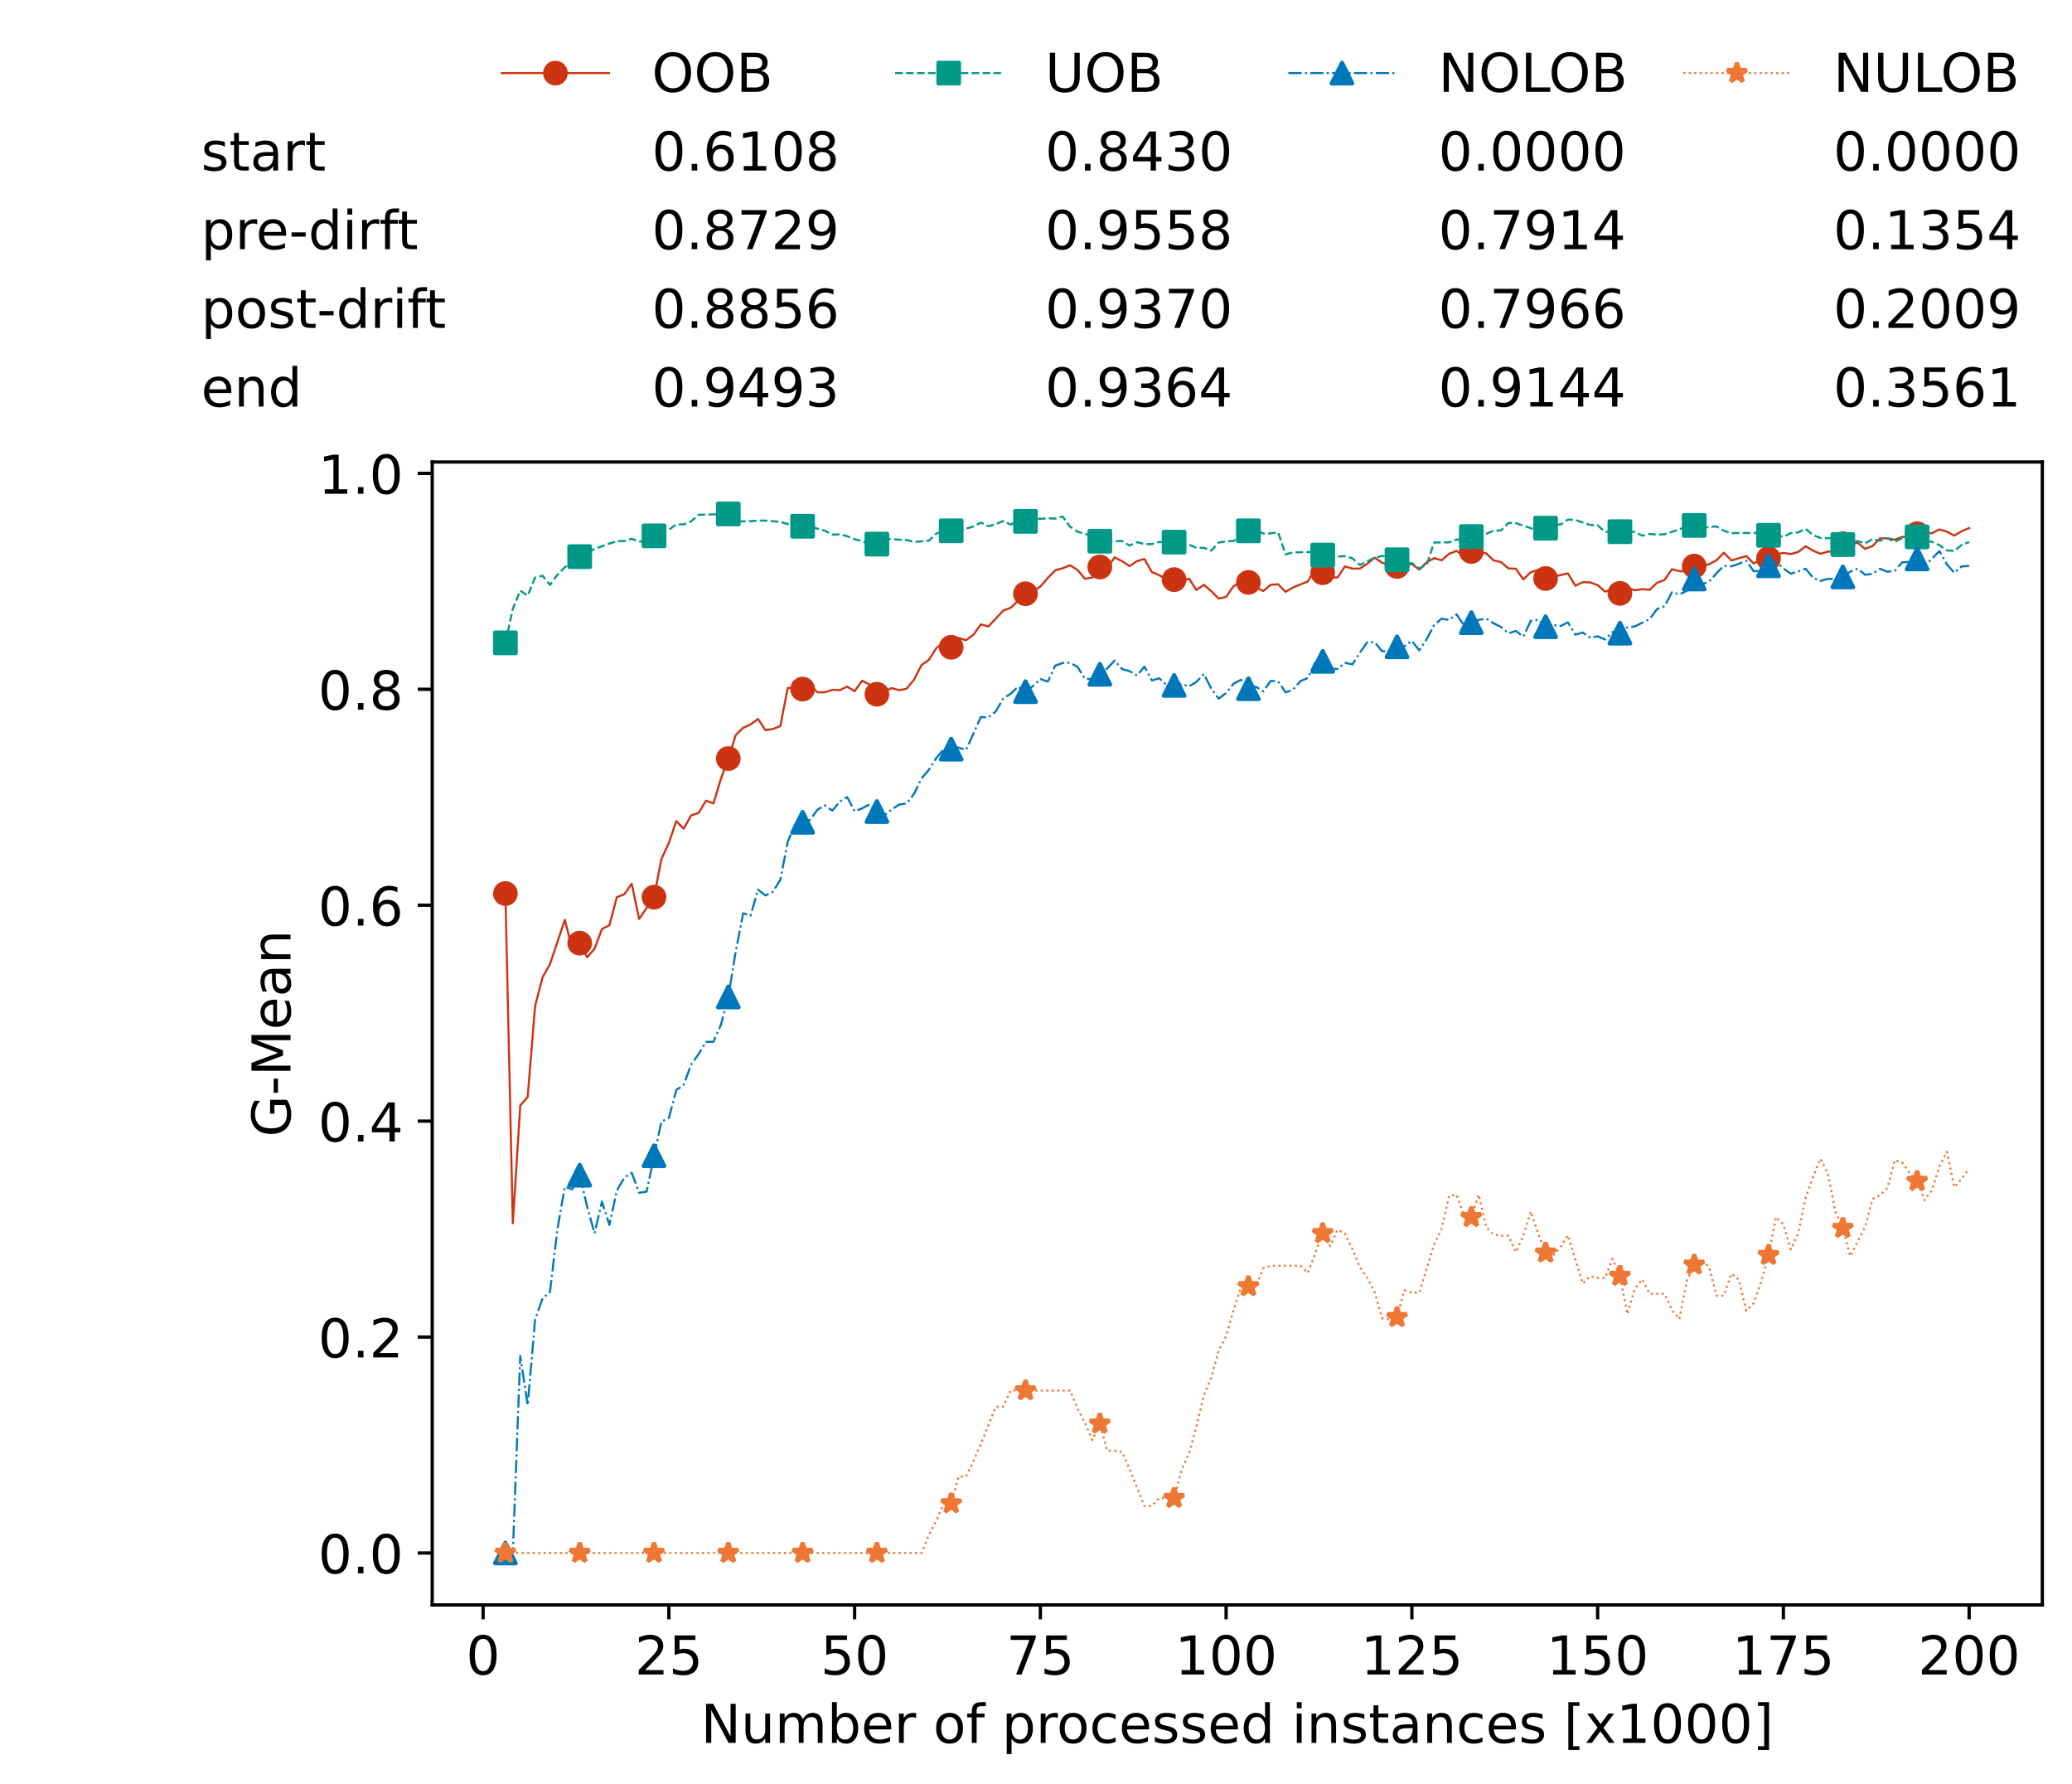 <?xml version="1.0" encoding="utf-8" standalone="no"?>
<!DOCTYPE svg PUBLIC "-//W3C//DTD SVG 1.1//EN"
  "http://www.w3.org/Graphics/SVG/1.1/DTD/svg11.dtd">
<!-- Created with matplotlib (https://matplotlib.org/) -->
<svg height="432.615pt" version="1.1" viewBox="0 0 502.65 432.615" width="502.65pt" xmlns="http://www.w3.org/2000/svg" xmlns:xlink="http://www.w3.org/1999/xlink">
 <defs>
  <style type="text/css">*{stroke-linecap:butt;stroke-linejoin:round;}</style>
 </defs>
 <g id="figure_1">
  <g id="patch_1">
   <path d="M 0 432.615 
L 502.65 432.615 
L 502.65 0 
L 0 0 
z
" style="fill:#ffffff;"/>
  </g>
  <g id="axes_1">
   <g id="patch_2">
    <path d="M 104.85 389.252 
L 495.45 389.252 
L 495.45 112.052 
L 104.85 112.052 
z
" style="fill:#ffffff;"/>
   </g>
   <g id="matplotlib.axis_1">
    <g id="xtick_1">
     <g id="line2d_1">
      <defs>
       <path d="M 0 0 
L 0 3.5 
" id="mf80dd38d76" style="stroke:#000000;stroke-width:0.8;"/>
      </defs>
      <g>
       <use style="stroke:#000000;stroke-width:0.8;" x="117.197" xlink:href="#mf80dd38d76" y="389.252"/>
      </g>
     </g>
     <g id="text_1">
      <!-- 0 -->
      <g transform="translate(113.061 406.13)scale(0.13 -0.13)">
       <defs>
        <path d="M 31.781 66.406 
Q 24.172 66.406 20.328 58.906 
Q 16.5 51.422 16.5 36.375 
Q 16.5 21.391 20.328 13.891 
Q 24.172 6.391 31.781 6.391 
Q 39.453 6.391 43.281 13.891 
Q 47.125 21.391 47.125 36.375 
Q 47.125 51.422 43.281 58.906 
Q 39.453 66.406 31.781 66.406 
z
M 31.781 74.219 
Q 44.047 74.219 50.516 64.516 
Q 56.984 54.828 56.984 36.375 
Q 56.984 17.969 50.516 8.266 
Q 44.047 -1.422 31.781 -1.422 
Q 19.531 -1.422 13.062 8.266 
Q 6.594 17.969 6.594 36.375 
Q 6.594 54.828 13.062 64.516 
Q 19.531 74.219 31.781 74.219 
z
" id="DejaVuSans-48"/>
       </defs>
       <use xlink:href="#DejaVuSans-48"/>
      </g>
     </g>
    </g>
    <g id="xtick_2">
     <g id="line2d_2">
      <g>
       <use style="stroke:#000000;stroke-width:0.8;" x="162.259" xlink:href="#mf80dd38d76" y="389.252"/>
      </g>
     </g>
     <g id="text_2">
      <!-- 25 -->
      <g transform="translate(153.988 406.13)scale(0.13 -0.13)">
       <defs>
        <path d="M 19.188 8.297 
L 53.609 8.297 
L 53.609 0 
L 7.328 0 
L 7.328 8.297 
Q 12.938 14.109 22.625 23.891 
Q 32.328 33.688 34.812 36.531 
Q 39.547 41.844 41.422 45.531 
Q 43.312 49.219 43.312 52.781 
Q 43.312 58.594 39.234 62.25 
Q 35.156 65.922 28.609 65.922 
Q 23.969 65.922 18.812 64.312 
Q 13.672 62.703 7.812 59.422 
L 7.812 69.391 
Q 13.766 71.781 18.938 73 
Q 24.125 74.219 28.422 74.219 
Q 39.75 74.219 46.484 68.547 
Q 53.219 62.891 53.219 53.422 
Q 53.219 48.922 51.531 44.891 
Q 49.859 40.875 45.406 35.406 
Q 44.188 33.984 37.641 27.219 
Q 31.109 20.453 19.188 8.297 
z
" id="DejaVuSans-50"/>
        <path d="M 10.797 72.906 
L 49.516 72.906 
L 49.516 64.594 
L 19.828 64.594 
L 19.828 46.734 
Q 21.969 47.469 24.109 47.828 
Q 26.266 48.188 28.422 48.188 
Q 40.625 48.188 47.75 41.5 
Q 54.891 34.812 54.891 23.391 
Q 54.891 11.625 47.562 5.094 
Q 40.234 -1.422 26.906 -1.422 
Q 22.312 -1.422 17.547 -0.641 
Q 12.797 0.141 7.719 1.703 
L 7.719 11.625 
Q 12.109 9.234 16.797 8.062 
Q 21.484 6.891 26.703 6.891 
Q 35.156 6.891 40.078 11.328 
Q 45.016 15.766 45.016 23.391 
Q 45.016 31 40.078 35.438 
Q 35.156 39.891 26.703 39.891 
Q 22.75 39.891 18.812 39.016 
Q 14.891 38.141 10.797 36.281 
z
" id="DejaVuSans-53"/>
       </defs>
       <use xlink:href="#DejaVuSans-50"/>
       <use x="63.623" xlink:href="#DejaVuSans-53"/>
      </g>
     </g>
    </g>
    <g id="xtick_3">
     <g id="line2d_3">
      <g>
       <use style="stroke:#000000;stroke-width:0.8;" x="207.322" xlink:href="#mf80dd38d76" y="389.252"/>
      </g>
     </g>
     <g id="text_3">
      <!-- 50 -->
      <g transform="translate(199.05 406.13)scale(0.13 -0.13)">
       <use xlink:href="#DejaVuSans-53"/>
       <use x="63.623" xlink:href="#DejaVuSans-48"/>
      </g>
     </g>
    </g>
    <g id="xtick_4">
     <g id="line2d_4">
      <g>
       <use style="stroke:#000000;stroke-width:0.8;" x="252.384" xlink:href="#mf80dd38d76" y="389.252"/>
      </g>
     </g>
     <g id="text_4">
      <!-- 75 -->
      <g transform="translate(244.113 406.13)scale(0.13 -0.13)">
       <defs>
        <path d="M 8.203 72.906 
L 55.078 72.906 
L 55.078 68.703 
L 28.609 0 
L 18.312 0 
L 43.219 64.594 
L 8.203 64.594 
z
" id="DejaVuSans-55"/>
       </defs>
       <use xlink:href="#DejaVuSans-55"/>
       <use x="63.623" xlink:href="#DejaVuSans-53"/>
      </g>
     </g>
    </g>
    <g id="xtick_5">
     <g id="line2d_5">
      <g>
       <use style="stroke:#000000;stroke-width:0.8;" x="297.446" xlink:href="#mf80dd38d76" y="389.252"/>
      </g>
     </g>
     <g id="text_5">
      <!-- 100 -->
      <g transform="translate(285.039 406.13)scale(0.13 -0.13)">
       <defs>
        <path d="M 12.406 8.297 
L 28.516 8.297 
L 28.516 63.922 
L 10.984 60.406 
L 10.984 69.391 
L 28.422 72.906 
L 38.281 72.906 
L 38.281 8.297 
L 54.391 8.297 
L 54.391 0 
L 12.406 0 
z
" id="DejaVuSans-49"/>
       </defs>
       <use xlink:href="#DejaVuSans-49"/>
       <use x="63.623" xlink:href="#DejaVuSans-48"/>
       <use x="127.246" xlink:href="#DejaVuSans-48"/>
      </g>
     </g>
    </g>
    <g id="xtick_6">
     <g id="line2d_6">
      <g>
       <use style="stroke:#000000;stroke-width:0.8;" x="342.509" xlink:href="#mf80dd38d76" y="389.252"/>
      </g>
     </g>
     <g id="text_6">
      <!-- 125 -->
      <g transform="translate(330.102 406.13)scale(0.13 -0.13)">
       <use xlink:href="#DejaVuSans-49"/>
       <use x="63.623" xlink:href="#DejaVuSans-50"/>
       <use x="127.246" xlink:href="#DejaVuSans-53"/>
      </g>
     </g>
    </g>
    <g id="xtick_7">
     <g id="line2d_7">
      <g>
       <use style="stroke:#000000;stroke-width:0.8;" x="387.571" xlink:href="#mf80dd38d76" y="389.252"/>
      </g>
     </g>
     <g id="text_7">
      <!-- 150 -->
      <g transform="translate(375.164 406.13)scale(0.13 -0.13)">
       <use xlink:href="#DejaVuSans-49"/>
       <use x="63.623" xlink:href="#DejaVuSans-53"/>
       <use x="127.246" xlink:href="#DejaVuSans-48"/>
      </g>
     </g>
    </g>
    <g id="xtick_8">
     <g id="line2d_8">
      <g>
       <use style="stroke:#000000;stroke-width:0.8;" x="432.633" xlink:href="#mf80dd38d76" y="389.252"/>
      </g>
     </g>
     <g id="text_8">
      <!-- 175 -->
      <g transform="translate(420.226 406.13)scale(0.13 -0.13)">
       <use xlink:href="#DejaVuSans-49"/>
       <use x="63.623" xlink:href="#DejaVuSans-55"/>
       <use x="127.246" xlink:href="#DejaVuSans-53"/>
      </g>
     </g>
    </g>
    <g id="xtick_9">
     <g id="line2d_9">
      <g>
       <use style="stroke:#000000;stroke-width:0.8;" x="477.695" xlink:href="#mf80dd38d76" y="389.252"/>
      </g>
     </g>
     <g id="text_9">
      <!-- 200 -->
      <g transform="translate(465.289 406.13)scale(0.13 -0.13)">
       <use xlink:href="#DejaVuSans-50"/>
       <use x="63.623" xlink:href="#DejaVuSans-48"/>
       <use x="127.246" xlink:href="#DejaVuSans-48"/>
      </g>
     </g>
    </g>
    <g id="text_10">
     <!-- Number of processed instances [x1000] -->
     <g transform="translate(170.025 422.711)scale(0.13 -0.13)">
      <defs>
       <path d="M 9.812 72.906 
L 23.094 72.906 
L 55.422 11.922 
L 55.422 72.906 
L 64.984 72.906 
L 64.984 0 
L 51.703 0 
L 19.391 60.984 
L 19.391 0 
L 9.812 0 
z
" id="DejaVuSans-78"/>
       <path d="M 8.5 21.578 
L 8.5 54.688 
L 17.484 54.688 
L 17.484 21.922 
Q 17.484 14.156 20.5 10.266 
Q 23.531 6.391 29.594 6.391 
Q 36.859 6.391 41.078 11.031 
Q 45.312 15.672 45.312 23.688 
L 45.312 54.688 
L 54.297 54.688 
L 54.297 0 
L 45.312 0 
L 45.312 8.406 
Q 42.047 3.422 37.719 1 
Q 33.406 -1.422 27.688 -1.422 
Q 18.266 -1.422 13.375 4.438 
Q 8.5 10.297 8.5 21.578 
z
M 31.109 56 
z
" id="DejaVuSans-117"/>
       <path d="M 52 44.188 
Q 55.375 50.25 60.062 53.125 
Q 64.75 56 71.094 56 
Q 79.641 56 84.281 50.016 
Q 88.922 44.047 88.922 33.016 
L 88.922 0 
L 79.891 0 
L 79.891 32.719 
Q 79.891 40.578 77.094 44.375 
Q 74.312 48.188 68.609 48.188 
Q 61.625 48.188 57.562 43.547 
Q 53.516 38.922 53.516 30.906 
L 53.516 0 
L 44.484 0 
L 44.484 32.719 
Q 44.484 40.625 41.703 44.406 
Q 38.922 48.188 33.109 48.188 
Q 26.219 48.188 22.156 43.531 
Q 18.109 38.875 18.109 30.906 
L 18.109 0 
L 9.078 0 
L 9.078 54.688 
L 18.109 54.688 
L 18.109 46.188 
Q 21.188 51.219 25.484 53.609 
Q 29.781 56 35.688 56 
Q 41.656 56 45.828 52.969 
Q 50 49.953 52 44.188 
z
" id="DejaVuSans-109"/>
       <path d="M 48.688 27.297 
Q 48.688 37.203 44.609 42.844 
Q 40.531 48.484 33.406 48.484 
Q 26.266 48.484 22.188 42.844 
Q 18.109 37.203 18.109 27.297 
Q 18.109 17.391 22.188 11.75 
Q 26.266 6.109 33.406 6.109 
Q 40.531 6.109 44.609 11.75 
Q 48.688 17.391 48.688 27.297 
z
M 18.109 46.391 
Q 20.953 51.266 25.266 53.625 
Q 29.594 56 35.594 56 
Q 45.562 56 51.781 48.094 
Q 58.016 40.188 58.016 27.297 
Q 58.016 14.406 51.781 6.484 
Q 45.562 -1.422 35.594 -1.422 
Q 29.594 -1.422 25.266 0.953 
Q 20.953 3.328 18.109 8.203 
L 18.109 0 
L 9.078 0 
L 9.078 75.984 
L 18.109 75.984 
z
" id="DejaVuSans-98"/>
       <path d="M 56.203 29.594 
L 56.203 25.203 
L 14.891 25.203 
Q 15.484 15.922 20.484 11.062 
Q 25.484 6.203 34.422 6.203 
Q 39.594 6.203 44.453 7.469 
Q 49.312 8.734 54.109 11.281 
L 54.109 2.781 
Q 49.266 0.734 44.188 -0.344 
Q 39.109 -1.422 33.891 -1.422 
Q 20.797 -1.422 13.156 6.188 
Q 5.516 13.812 5.516 26.812 
Q 5.516 40.234 12.766 48.109 
Q 20.016 56 32.328 56 
Q 43.359 56 49.781 48.891 
Q 56.203 41.797 56.203 29.594 
z
M 47.219 32.234 
Q 47.125 39.594 43.094 43.984 
Q 39.062 48.391 32.422 48.391 
Q 24.906 48.391 20.391 44.141 
Q 15.875 39.891 15.188 32.172 
z
" id="DejaVuSans-101"/>
       <path d="M 41.109 46.297 
Q 39.594 47.172 37.812 47.578 
Q 36.031 48 33.891 48 
Q 26.266 48 22.188 43.047 
Q 18.109 38.094 18.109 28.812 
L 18.109 0 
L 9.078 0 
L 9.078 54.688 
L 18.109 54.688 
L 18.109 46.188 
Q 20.953 51.172 25.484 53.578 
Q 30.031 56 36.531 56 
Q 37.453 56 38.578 55.875 
Q 39.703 55.766 41.062 55.516 
z
" id="DejaVuSans-114"/>
       <path id="DejaVuSans-32"/>
       <path d="M 30.609 48.391 
Q 23.391 48.391 19.188 42.75 
Q 14.984 37.109 14.984 27.297 
Q 14.984 17.484 19.156 11.844 
Q 23.344 6.203 30.609 6.203 
Q 37.797 6.203 41.984 11.859 
Q 46.188 17.531 46.188 27.297 
Q 46.188 37.016 41.984 42.703 
Q 37.797 48.391 30.609 48.391 
z
M 30.609 56 
Q 42.328 56 49.016 48.375 
Q 55.719 40.766 55.719 27.297 
Q 55.719 13.875 49.016 6.219 
Q 42.328 -1.422 30.609 -1.422 
Q 18.844 -1.422 12.172 6.219 
Q 5.516 13.875 5.516 27.297 
Q 5.516 40.766 12.172 48.375 
Q 18.844 56 30.609 56 
z
" id="DejaVuSans-111"/>
       <path d="M 37.109 75.984 
L 37.109 68.5 
L 28.516 68.5 
Q 23.688 68.5 21.797 66.547 
Q 19.922 64.594 19.922 59.516 
L 19.922 54.688 
L 34.719 54.688 
L 34.719 47.703 
L 19.922 47.703 
L 19.922 0 
L 10.891 0 
L 10.891 47.703 
L 2.297 47.703 
L 2.297 54.688 
L 10.891 54.688 
L 10.891 58.5 
Q 10.891 67.625 15.141 71.797 
Q 19.391 75.984 28.609 75.984 
z
" id="DejaVuSans-102"/>
       <path d="M 18.109 8.203 
L 18.109 -20.797 
L 9.078 -20.797 
L 9.078 54.688 
L 18.109 54.688 
L 18.109 46.391 
Q 20.953 51.266 25.266 53.625 
Q 29.594 56 35.594 56 
Q 45.562 56 51.781 48.094 
Q 58.016 40.188 58.016 27.297 
Q 58.016 14.406 51.781 6.484 
Q 45.562 -1.422 35.594 -1.422 
Q 29.594 -1.422 25.266 0.953 
Q 20.953 3.328 18.109 8.203 
z
M 48.688 27.297 
Q 48.688 37.203 44.609 42.844 
Q 40.531 48.484 33.406 48.484 
Q 26.266 48.484 22.188 42.844 
Q 18.109 37.203 18.109 27.297 
Q 18.109 17.391 22.188 11.75 
Q 26.266 6.109 33.406 6.109 
Q 40.531 6.109 44.609 11.75 
Q 48.688 17.391 48.688 27.297 
z
" id="DejaVuSans-112"/>
       <path d="M 48.781 52.594 
L 48.781 44.188 
Q 44.969 46.297 41.141 47.344 
Q 37.312 48.391 33.406 48.391 
Q 24.656 48.391 19.812 42.844 
Q 14.984 37.312 14.984 27.297 
Q 14.984 17.281 19.812 11.734 
Q 24.656 6.203 33.406 6.203 
Q 37.312 6.203 41.141 7.25 
Q 44.969 8.297 48.781 10.406 
L 48.781 2.094 
Q 45.016 0.344 40.984 -0.531 
Q 36.969 -1.422 32.422 -1.422 
Q 20.062 -1.422 12.781 6.344 
Q 5.516 14.109 5.516 27.297 
Q 5.516 40.672 12.859 48.328 
Q 20.219 56 33.016 56 
Q 37.156 56 41.109 55.141 
Q 45.062 54.297 48.781 52.594 
z
" id="DejaVuSans-99"/>
       <path d="M 44.281 53.078 
L 44.281 44.578 
Q 40.484 46.531 36.375 47.5 
Q 32.281 48.484 27.875 48.484 
Q 21.188 48.484 17.844 46.438 
Q 14.5 44.391 14.5 40.281 
Q 14.5 37.156 16.891 35.375 
Q 19.281 33.594 26.516 31.984 
L 29.594 31.297 
Q 39.156 29.25 43.188 25.516 
Q 47.219 21.781 47.219 15.094 
Q 47.219 7.469 41.188 3.016 
Q 35.156 -1.422 24.609 -1.422 
Q 20.219 -1.422 15.453 -0.562 
Q 10.688 0.297 5.422 2 
L 5.422 11.281 
Q 10.406 8.688 15.234 7.391 
Q 20.062 6.109 24.812 6.109 
Q 31.156 6.109 34.562 8.281 
Q 37.984 10.453 37.984 14.406 
Q 37.984 18.062 35.516 20.016 
Q 33.062 21.969 24.703 23.781 
L 21.578 24.516 
Q 13.234 26.266 9.516 29.906 
Q 5.812 33.547 5.812 39.891 
Q 5.812 47.609 11.281 51.797 
Q 16.75 56 26.812 56 
Q 31.781 56 36.172 55.266 
Q 40.578 54.547 44.281 53.078 
z
" id="DejaVuSans-115"/>
       <path d="M 45.406 46.391 
L 45.406 75.984 
L 54.391 75.984 
L 54.391 0 
L 45.406 0 
L 45.406 8.203 
Q 42.578 3.328 38.25 0.953 
Q 33.938 -1.422 27.875 -1.422 
Q 17.969 -1.422 11.734 6.484 
Q 5.516 14.406 5.516 27.297 
Q 5.516 40.188 11.734 48.094 
Q 17.969 56 27.875 56 
Q 33.938 56 38.25 53.625 
Q 42.578 51.266 45.406 46.391 
z
M 14.797 27.297 
Q 14.797 17.391 18.875 11.75 
Q 22.953 6.109 30.078 6.109 
Q 37.203 6.109 41.297 11.75 
Q 45.406 17.391 45.406 27.297 
Q 45.406 37.203 41.297 42.844 
Q 37.203 48.484 30.078 48.484 
Q 22.953 48.484 18.875 42.844 
Q 14.797 37.203 14.797 27.297 
z
" id="DejaVuSans-100"/>
       <path d="M 9.422 54.688 
L 18.406 54.688 
L 18.406 0 
L 9.422 0 
z
M 9.422 75.984 
L 18.406 75.984 
L 18.406 64.594 
L 9.422 64.594 
z
" id="DejaVuSans-105"/>
       <path d="M 54.891 33.016 
L 54.891 0 
L 45.906 0 
L 45.906 32.719 
Q 45.906 40.484 42.875 44.328 
Q 39.844 48.188 33.797 48.188 
Q 26.516 48.188 22.312 43.547 
Q 18.109 38.922 18.109 30.906 
L 18.109 0 
L 9.078 0 
L 9.078 54.688 
L 18.109 54.688 
L 18.109 46.188 
Q 21.344 51.125 25.703 53.562 
Q 30.078 56 35.797 56 
Q 45.219 56 50.047 50.172 
Q 54.891 44.344 54.891 33.016 
z
" id="DejaVuSans-110"/>
       <path d="M 18.312 70.219 
L 18.312 54.688 
L 36.812 54.688 
L 36.812 47.703 
L 18.312 47.703 
L 18.312 18.016 
Q 18.312 11.328 20.141 9.422 
Q 21.969 7.516 27.594 7.516 
L 36.812 7.516 
L 36.812 0 
L 27.594 0 
Q 17.188 0 13.234 3.875 
Q 9.281 7.766 9.281 18.016 
L 9.281 47.703 
L 2.688 47.703 
L 2.688 54.688 
L 9.281 54.688 
L 9.281 70.219 
z
" id="DejaVuSans-116"/>
       <path d="M 34.281 27.484 
Q 23.391 27.484 19.188 25 
Q 14.984 22.516 14.984 16.5 
Q 14.984 11.719 18.141 8.906 
Q 21.297 6.109 26.703 6.109 
Q 34.188 6.109 38.703 11.406 
Q 43.219 16.703 43.219 25.484 
L 43.219 27.484 
z
M 52.203 31.203 
L 52.203 0 
L 43.219 0 
L 43.219 8.297 
Q 40.141 3.328 35.547 0.953 
Q 30.953 -1.422 24.312 -1.422 
Q 15.922 -1.422 10.953 3.297 
Q 6 8.016 6 15.922 
Q 6 25.141 12.172 29.828 
Q 18.359 34.516 30.609 34.516 
L 43.219 34.516 
L 43.219 35.406 
Q 43.219 41.609 39.141 45 
Q 35.062 48.391 27.688 48.391 
Q 23 48.391 18.547 47.266 
Q 14.109 46.141 10.016 43.891 
L 10.016 52.203 
Q 14.938 54.109 19.578 55.047 
Q 24.219 56 28.609 56 
Q 40.484 56 46.344 49.844 
Q 52.203 43.703 52.203 31.203 
z
" id="DejaVuSans-97"/>
       <path d="M 8.594 75.984 
L 29.297 75.984 
L 29.297 69 
L 17.578 69 
L 17.578 -6.203 
L 29.297 -6.203 
L 29.297 -13.188 
L 8.594 -13.188 
z
" id="DejaVuSans-91"/>
       <path d="M 54.891 54.688 
L 35.109 28.078 
L 55.906 0 
L 45.312 0 
L 29.391 21.484 
L 13.484 0 
L 2.875 0 
L 24.125 28.609 
L 4.688 54.688 
L 15.281 54.688 
L 29.781 35.203 
L 44.281 54.688 
z
" id="DejaVuSans-120"/>
       <path d="M 30.422 75.984 
L 30.422 -13.188 
L 9.719 -13.188 
L 9.719 -6.203 
L 21.391 -6.203 
L 21.391 69 
L 9.719 69 
L 9.719 75.984 
z
" id="DejaVuSans-93"/>
      </defs>
      <use xlink:href="#DejaVuSans-78"/>
      <use x="74.805" xlink:href="#DejaVuSans-117"/>
      <use x="138.184" xlink:href="#DejaVuSans-109"/>
      <use x="235.596" xlink:href="#DejaVuSans-98"/>
      <use x="299.072" xlink:href="#DejaVuSans-101"/>
      <use x="360.596" xlink:href="#DejaVuSans-114"/>
      <use x="401.709" xlink:href="#DejaVuSans-32"/>
      <use x="433.496" xlink:href="#DejaVuSans-111"/>
      <use x="494.678" xlink:href="#DejaVuSans-102"/>
      <use x="529.883" xlink:href="#DejaVuSans-32"/>
      <use x="561.67" xlink:href="#DejaVuSans-112"/>
      <use x="625.146" xlink:href="#DejaVuSans-114"/>
      <use x="664.01" xlink:href="#DejaVuSans-111"/>
      <use x="725.191" xlink:href="#DejaVuSans-99"/>
      <use x="780.172" xlink:href="#DejaVuSans-101"/>
      <use x="841.695" xlink:href="#DejaVuSans-115"/>
      <use x="893.795" xlink:href="#DejaVuSans-115"/>
      <use x="945.895" xlink:href="#DejaVuSans-101"/>
      <use x="1007.418" xlink:href="#DejaVuSans-100"/>
      <use x="1070.895" xlink:href="#DejaVuSans-32"/>
      <use x="1102.682" xlink:href="#DejaVuSans-105"/>
      <use x="1130.465" xlink:href="#DejaVuSans-110"/>
      <use x="1193.844" xlink:href="#DejaVuSans-115"/>
      <use x="1245.943" xlink:href="#DejaVuSans-116"/>
      <use x="1285.152" xlink:href="#DejaVuSans-97"/>
      <use x="1346.432" xlink:href="#DejaVuSans-110"/>
      <use x="1409.811" xlink:href="#DejaVuSans-99"/>
      <use x="1464.791" xlink:href="#DejaVuSans-101"/>
      <use x="1526.314" xlink:href="#DejaVuSans-115"/>
      <use x="1578.414" xlink:href="#DejaVuSans-32"/>
      <use x="1610.201" xlink:href="#DejaVuSans-91"/>
      <use x="1649.215" xlink:href="#DejaVuSans-120"/>
      <use x="1708.395" xlink:href="#DejaVuSans-49"/>
      <use x="1772.018" xlink:href="#DejaVuSans-48"/>
      <use x="1835.641" xlink:href="#DejaVuSans-48"/>
      <use x="1899.264" xlink:href="#DejaVuSans-48"/>
      <use x="1962.887" xlink:href="#DejaVuSans-93"/>
     </g>
    </g>
   </g>
   <g id="matplotlib.axis_2">
    <g id="ytick_1">
     <g id="line2d_10">
      <defs>
       <path d="M 0 0 
L -3.5 0 
" id="m53fab08e2b" style="stroke:#000000;stroke-width:0.8;"/>
      </defs>
      <g>
       <use style="stroke:#000000;stroke-width:0.8;" x="104.85" xlink:href="#m53fab08e2b" y="376.652"/>
      </g>
     </g>
     <g id="text_11">
      <!-- 0.0 -->
      <g transform="translate(77.176 381.591)scale(0.13 -0.13)">
       <defs>
        <path d="M 10.688 12.406 
L 21 12.406 
L 21 0 
L 10.688 0 
z
" id="DejaVuSans-46"/>
       </defs>
       <use xlink:href="#DejaVuSans-48"/>
       <use x="63.623" xlink:href="#DejaVuSans-46"/>
       <use x="95.41" xlink:href="#DejaVuSans-48"/>
      </g>
     </g>
    </g>
    <g id="ytick_2">
     <g id="line2d_11">
      <g>
       <use style="stroke:#000000;stroke-width:0.8;" x="104.85" xlink:href="#m53fab08e2b" y="324.283"/>
      </g>
     </g>
     <g id="text_12">
      <!-- 0.2 -->
      <g transform="translate(77.176 329.222)scale(0.13 -0.13)">
       <use xlink:href="#DejaVuSans-48"/>
       <use x="63.623" xlink:href="#DejaVuSans-46"/>
       <use x="95.41" xlink:href="#DejaVuSans-50"/>
      </g>
     </g>
    </g>
    <g id="ytick_3">
     <g id="line2d_12">
      <g>
       <use style="stroke:#000000;stroke-width:0.8;" x="104.85" xlink:href="#m53fab08e2b" y="271.915"/>
      </g>
     </g>
     <g id="text_13">
      <!-- 0.4 -->
      <g transform="translate(77.176 276.854)scale(0.13 -0.13)">
       <defs>
        <path d="M 37.797 64.312 
L 12.891 25.391 
L 37.797 25.391 
z
M 35.203 72.906 
L 47.609 72.906 
L 47.609 25.391 
L 58.016 25.391 
L 58.016 17.188 
L 47.609 17.188 
L 47.609 0 
L 37.797 0 
L 37.797 17.188 
L 4.891 17.188 
L 4.891 26.703 
z
" id="DejaVuSans-52"/>
       </defs>
       <use xlink:href="#DejaVuSans-48"/>
       <use x="63.623" xlink:href="#DejaVuSans-46"/>
       <use x="95.41" xlink:href="#DejaVuSans-52"/>
      </g>
     </g>
    </g>
    <g id="ytick_4">
     <g id="line2d_13">
      <g>
       <use style="stroke:#000000;stroke-width:0.8;" x="104.85" xlink:href="#m53fab08e2b" y="219.546"/>
      </g>
     </g>
     <g id="text_14">
      <!-- 0.6 -->
      <g transform="translate(77.176 224.485)scale(0.13 -0.13)">
       <defs>
        <path d="M 33.016 40.375 
Q 26.375 40.375 22.484 35.828 
Q 18.609 31.297 18.609 23.391 
Q 18.609 15.531 22.484 10.953 
Q 26.375 6.391 33.016 6.391 
Q 39.656 6.391 43.531 10.953 
Q 47.406 15.531 47.406 23.391 
Q 47.406 31.297 43.531 35.828 
Q 39.656 40.375 33.016 40.375 
z
M 52.594 71.297 
L 52.594 62.312 
Q 48.875 64.062 45.094 64.984 
Q 41.312 65.922 37.594 65.922 
Q 27.828 65.922 22.672 59.328 
Q 17.531 52.734 16.797 39.406 
Q 19.672 43.656 24.016 45.922 
Q 28.375 48.188 33.594 48.188 
Q 44.578 48.188 50.953 41.516 
Q 57.328 34.859 57.328 23.391 
Q 57.328 12.156 50.688 5.359 
Q 44.047 -1.422 33.016 -1.422 
Q 20.359 -1.422 13.672 8.266 
Q 6.984 17.969 6.984 36.375 
Q 6.984 53.656 15.188 63.938 
Q 23.391 74.219 37.203 74.219 
Q 40.922 74.219 44.703 73.484 
Q 48.484 72.75 52.594 71.297 
z
" id="DejaVuSans-54"/>
       </defs>
       <use xlink:href="#DejaVuSans-48"/>
       <use x="63.623" xlink:href="#DejaVuSans-46"/>
       <use x="95.41" xlink:href="#DejaVuSans-54"/>
      </g>
     </g>
    </g>
    <g id="ytick_5">
     <g id="line2d_14">
      <g>
       <use style="stroke:#000000;stroke-width:0.8;" x="104.85" xlink:href="#m53fab08e2b" y="167.178"/>
      </g>
     </g>
     <g id="text_15">
      <!-- 0.8 -->
      <g transform="translate(77.176 172.117)scale(0.13 -0.13)">
       <defs>
        <path d="M 31.781 34.625 
Q 24.75 34.625 20.719 30.859 
Q 16.703 27.094 16.703 20.516 
Q 16.703 13.922 20.719 10.156 
Q 24.75 6.391 31.781 6.391 
Q 38.812 6.391 42.859 10.172 
Q 46.922 13.969 46.922 20.516 
Q 46.922 27.094 42.891 30.859 
Q 38.875 34.625 31.781 34.625 
z
M 21.922 38.812 
Q 15.578 40.375 12.031 44.719 
Q 8.5 49.078 8.5 55.328 
Q 8.5 64.062 14.719 69.141 
Q 20.953 74.219 31.781 74.219 
Q 42.672 74.219 48.875 69.141 
Q 55.078 64.062 55.078 55.328 
Q 55.078 49.078 51.531 44.719 
Q 48 40.375 41.703 38.812 
Q 48.828 37.156 52.797 32.312 
Q 56.781 27.484 56.781 20.516 
Q 56.781 9.906 50.312 4.234 
Q 43.844 -1.422 31.781 -1.422 
Q 19.734 -1.422 13.25 4.234 
Q 6.781 9.906 6.781 20.516 
Q 6.781 27.484 10.781 32.312 
Q 14.797 37.156 21.922 38.812 
z
M 18.312 54.391 
Q 18.312 48.734 21.844 45.562 
Q 25.391 42.391 31.781 42.391 
Q 38.141 42.391 41.719 45.562 
Q 45.312 48.734 45.312 54.391 
Q 45.312 60.062 41.719 63.234 
Q 38.141 66.406 31.781 66.406 
Q 25.391 66.406 21.844 63.234 
Q 18.312 60.062 18.312 54.391 
z
" id="DejaVuSans-56"/>
       </defs>
       <use xlink:href="#DejaVuSans-48"/>
       <use x="63.623" xlink:href="#DejaVuSans-46"/>
       <use x="95.41" xlink:href="#DejaVuSans-56"/>
      </g>
     </g>
    </g>
    <g id="ytick_6">
     <g id="line2d_15">
      <g>
       <use style="stroke:#000000;stroke-width:0.8;" x="104.85" xlink:href="#m53fab08e2b" y="114.809"/>
      </g>
     </g>
     <g id="text_16">
      <!-- 1.0 -->
      <g transform="translate(77.176 119.748)scale(0.13 -0.13)">
       <use xlink:href="#DejaVuSans-49"/>
       <use x="63.623" xlink:href="#DejaVuSans-46"/>
       <use x="95.41" xlink:href="#DejaVuSans-48"/>
      </g>
     </g>
    </g>
    <g id="text_17">
     <!-- G-Mean -->
     <g transform="translate(70.472 275.744)rotate(-90)scale(0.13 -0.13)">
      <defs>
       <path d="M 59.516 10.406 
L 59.516 29.984 
L 43.406 29.984 
L 43.406 38.094 
L 69.281 38.094 
L 69.281 6.781 
Q 63.578 2.734 56.688 0.656 
Q 49.812 -1.422 42 -1.422 
Q 24.906 -1.422 15.25 8.562 
Q 5.609 18.562 5.609 36.375 
Q 5.609 54.25 15.25 64.234 
Q 24.906 74.219 42 74.219 
Q 49.125 74.219 55.547 72.453 
Q 61.969 70.703 67.391 67.281 
L 67.391 56.781 
Q 61.922 61.422 55.766 63.766 
Q 49.609 66.109 42.828 66.109 
Q 29.438 66.109 22.719 58.641 
Q 16.016 51.172 16.016 36.375 
Q 16.016 21.625 22.719 14.156 
Q 29.438 6.688 42.828 6.688 
Q 48.047 6.688 52.141 7.594 
Q 56.25 8.5 59.516 10.406 
z
" id="DejaVuSans-71"/>
       <path d="M 4.891 31.391 
L 31.203 31.391 
L 31.203 23.391 
L 4.891 23.391 
z
" id="DejaVuSans-45"/>
       <path d="M 9.812 72.906 
L 24.516 72.906 
L 43.109 23.297 
L 61.812 72.906 
L 76.516 72.906 
L 76.516 0 
L 66.891 0 
L 66.891 64.016 
L 48.094 14.016 
L 38.188 14.016 
L 19.391 64.016 
L 19.391 0 
L 9.812 0 
z
" id="DejaVuSans-77"/>
      </defs>
      <use xlink:href="#DejaVuSans-71"/>
      <use x="77.49" xlink:href="#DejaVuSans-45"/>
      <use x="113.574" xlink:href="#DejaVuSans-77"/>
      <use x="199.854" xlink:href="#DejaVuSans-101"/>
      <use x="261.377" xlink:href="#DejaVuSans-97"/>
      <use x="322.656" xlink:href="#DejaVuSans-110"/>
     </g>
    </g>
   </g>
   <g id="line2d_16"/>
   <g id="line2d_17"/>
   <g id="line2d_18"/>
   <g id="line2d_19"/>
   <g id="line2d_20"/>
   <g id="line2d_21">
    <path clip-path="url(#pab558f3a4d)" d="M 122.605 216.711 
L 124.407 296.681 
L 126.21 268.137 
L 128.012 266.035 
L 129.815 243.943 
L 131.617 237.041 
L 133.419 233.846 
L 137.024 223.09 
L 138.827 230.166 
L 140.629 228.743 
L 142.432 232.169 
L 144.234 230.104 
L 146.037 225.316 
L 147.839 224.387 
L 149.642 217.596 
L 151.444 216.895 
L 153.247 214.334 
L 155.049 222.877 
L 158.654 217.588 
L 160.457 208.363 
L 162.259 204.433 
L 164.062 199.166 
L 165.864 200.98 
L 167.667 197.759 
L 169.469 197.165 
L 171.272 194.19 
L 173.074 194.871 
L 174.877 188.911 
L 176.679 183.979 
L 178.482 178.281 
L 180.284 176.529 
L 182.087 175.702 
L 183.889 174.373 
L 185.692 177.085 
L 187.494 176.816 
L 189.297 176.094 
L 191.099 166.864 
L 192.902 166.829 
L 194.704 167.13 
L 196.507 166.105 
L 198.309 167.908 
L 200.112 167.897 
L 201.914 167.294 
L 203.717 167.401 
L 205.519 166.53 
L 207.322 167.643 
L 209.124 165.107 
L 210.927 165.997 
L 212.729 168.374 
L 214.532 167.742 
L 216.334 166.878 
L 218.137 167.397 
L 219.939 167.036 
L 221.742 164.831 
L 223.544 161.309 
L 225.347 160.018 
L 227.149 157.163 
L 228.952 155.87 
L 230.754 156.989 
L 232.557 154.736 
L 234.359 155.281 
L 236.162 153.916 
L 237.964 151.425 
L 239.767 151.959 
L 243.372 148.098 
L 245.174 147.413 
L 248.779 144.002 
L 250.581 143.421 
L 252.384 142.246 
L 254.186 140.173 
L 255.989 138.333 
L 257.791 137.826 
L 259.594 137.087 
L 261.396 138.25 
L 263.199 140.37 
L 265.001 140.069 
L 266.804 137.514 
L 268.606 137.736 
L 270.409 135.179 
L 272.211 136.117 
L 274.014 137.307 
L 275.816 136.098 
L 277.619 135.567 
L 279.421 138.725 
L 281.224 139.512 
L 283.026 140.566 
L 284.829 140.584 
L 286.631 141.034 
L 288.434 140.332 
L 290.236 143.088 
L 292.039 141.837 
L 293.841 143.372 
L 295.644 145.17 
L 297.446 144.755 
L 299.249 142.178 
L 301.051 141.115 
L 302.854 141.247 
L 304.656 142.408 
L 306.459 143.34 
L 308.261 141.839 
L 310.064 141.712 
L 311.866 143.54 
L 313.669 142.5 
L 317.274 141.01 
L 319.076 137.859 
L 322.681 140.049 
L 324.484 140.056 
L 326.286 137.36 
L 328.089 137.908 
L 329.891 137.903 
L 331.694 136.726 
L 333.496 135.251 
L 335.299 136.505 
L 337.101 137.047 
L 338.904 137.382 
L 340.706 137.221 
L 342.509 136.787 
L 344.311 138.153 
L 346.114 136.357 
L 347.916 135.351 
L 349.719 135.894 
L 351.521 134.337 
L 353.324 133.629 
L 355.126 134.835 
L 356.928 133.75 
L 358.731 133.75 
L 360.533 134.218 
L 362.336 135.914 
L 364.138 136.32 
L 365.941 137.858 
L 367.743 137.939 
L 369.546 140.528 
L 371.348 138.782 
L 373.151 138.227 
L 374.953 140.306 
L 380.361 139.071 
L 382.163 142.062 
L 383.966 141.196 
L 385.768 141.248 
L 387.571 141.917 
L 389.373 143.472 
L 391.176 143.044 
L 392.978 143.91 
L 394.781 142.496 
L 396.583 143.171 
L 398.386 142.887 
L 400.188 143.056 
L 401.991 141.349 
L 403.793 140.653 
L 405.596 138.038 
L 407.398 138.524 
L 409.201 138.504 
L 411.003 137.295 
L 412.806 137.175 
L 414.608 136.855 
L 416.411 135.88 
L 418.213 134.045 
L 420.016 135.929 
L 423.621 134.856 
L 425.423 136.634 
L 427.226 135.816 
L 429.028 135.466 
L 430.831 134.492 
L 432.633 134.101 
L 434.436 134.379 
L 436.238 133.862 
L 438.041 132.489 
L 439.843 133.555 
L 441.646 134.302 
L 443.448 133.783 
L 445.251 133.796 
L 447.053 131.872 
L 448.856 131.974 
L 450.658 131.632 
L 452.461 133.127 
L 454.263 132.433 
L 456.066 130.582 
L 457.868 130.569 
L 459.671 130.895 
L 461.473 130.216 
L 463.276 130.216 
L 465.078 129.438 
L 466.881 129.451 
L 468.683 129.306 
L 470.485 128.4 
L 472.288 128.936 
L 474.09 129.898 
L 475.893 128.826 
L 477.695 128.072 
L 477.695 128.072 
" style="fill:none;stroke:#cc3311;stroke-linecap:square;stroke-width:0.5;"/>
    <defs>
     <path d="M 0 2.5 
C 0.663 2.5 1.299 2.237 1.768 1.768 
C 2.237 1.299 2.5 0.663 2.5 0 
C 2.5 -0.663 2.237 -1.299 1.768 -1.768 
C 1.299 -2.237 0.663 -2.5 0 -2.5 
C -0.663 -2.5 -1.299 -2.237 -1.768 -1.768 
C -2.237 -1.299 -2.5 -0.663 -2.5 0 
C -2.5 0.663 -2.237 1.299 -1.768 1.768 
C -1.299 2.237 -0.663 2.5 0 2.5 
z
" id="m2478bcf749" style="stroke:#cc3311;"/>
    </defs>
    <g clip-path="url(#pab558f3a4d)">
     <use style="fill:#cc3311;stroke:#cc3311;" x="122.605" xlink:href="#m2478bcf749" y="216.711"/>
     <use style="fill:#cc3311;stroke:#cc3311;" x="140.629" xlink:href="#m2478bcf749" y="228.743"/>
     <use style="fill:#cc3311;stroke:#cc3311;" x="158.654" xlink:href="#m2478bcf749" y="217.588"/>
     <use style="fill:#cc3311;stroke:#cc3311;" x="176.679" xlink:href="#m2478bcf749" y="183.979"/>
     <use style="fill:#cc3311;stroke:#cc3311;" x="194.704" xlink:href="#m2478bcf749" y="167.13"/>
     <use style="fill:#cc3311;stroke:#cc3311;" x="212.729" xlink:href="#m2478bcf749" y="168.374"/>
     <use style="fill:#cc3311;stroke:#cc3311;" x="230.754" xlink:href="#m2478bcf749" y="156.989"/>
     <use style="fill:#cc3311;stroke:#cc3311;" x="248.779" xlink:href="#m2478bcf749" y="144.002"/>
     <use style="fill:#cc3311;stroke:#cc3311;" x="266.804" xlink:href="#m2478bcf749" y="137.514"/>
     <use style="fill:#cc3311;stroke:#cc3311;" x="284.829" xlink:href="#m2478bcf749" y="140.584"/>
     <use style="fill:#cc3311;stroke:#cc3311;" x="302.854" xlink:href="#m2478bcf749" y="141.247"/>
     <use style="fill:#cc3311;stroke:#cc3311;" x="320.879" xlink:href="#m2478bcf749" y="138.906"/>
     <use style="fill:#cc3311;stroke:#cc3311;" x="338.904" xlink:href="#m2478bcf749" y="137.382"/>
     <use style="fill:#cc3311;stroke:#cc3311;" x="356.928" xlink:href="#m2478bcf749" y="133.75"/>
     <use style="fill:#cc3311;stroke:#cc3311;" x="374.953" xlink:href="#m2478bcf749" y="140.306"/>
     <use style="fill:#cc3311;stroke:#cc3311;" x="392.978" xlink:href="#m2478bcf749" y="143.91"/>
     <use style="fill:#cc3311;stroke:#cc3311;" x="411.003" xlink:href="#m2478bcf749" y="137.295"/>
     <use style="fill:#cc3311;stroke:#cc3311;" x="429.028" xlink:href="#m2478bcf749" y="135.466"/>
     <use style="fill:#cc3311;stroke:#cc3311;" x="447.053" xlink:href="#m2478bcf749" y="131.872"/>
     <use style="fill:#cc3311;stroke:#cc3311;" x="465.078" xlink:href="#m2478bcf749" y="129.438"/>
    </g>
   </g>
   <g id="line2d_22"/>
   <g id="line2d_23"/>
   <g id="line2d_24"/>
   <g id="line2d_25"/>
   <g id="line2d_26">
    <path clip-path="url(#pab558f3a4d)" d="M 122.605 155.913 
L 124.407 147.641 
L 126.21 143.251 
L 128.012 144.481 
L 129.815 140.072 
L 131.617 139.644 
L 133.419 141.862 
L 135.222 139.384 
L 137.024 137.576 
L 138.827 136.146 
L 140.629 135.004 
L 144.234 133.122 
L 147.839 131.84 
L 149.642 131.251 
L 151.444 131.225 
L 153.247 130.665 
L 155.049 131.397 
L 156.852 130.902 
L 160.457 129.096 
L 162.259 128.474 
L 164.062 127.203 
L 165.864 127.183 
L 167.667 126.446 
L 169.469 124.857 
L 176.679 124.652 
L 178.482 126.495 
L 182.087 126.388 
L 183.889 126.262 
L 185.692 126.264 
L 189.297 126.559 
L 191.099 127.102 
L 192.902 128.377 
L 194.704 127.629 
L 196.507 127.61 
L 198.309 128.223 
L 200.112 128.71 
L 201.914 129.672 
L 203.717 129.592 
L 205.519 130.051 
L 207.322 130.796 
L 209.124 131.214 
L 210.927 132.083 
L 212.729 131.963 
L 214.532 130.745 
L 216.334 130.733 
L 218.137 130.903 
L 219.939 130.95 
L 221.742 131.448 
L 225.347 131.129 
L 227.149 129.413 
L 228.952 128.813 
L 232.557 128.773 
L 236.162 127.672 
L 237.964 126.744 
L 239.767 127.611 
L 241.569 127.118 
L 243.372 126.372 
L 245.174 127.224 
L 246.976 126.356 
L 248.779 126.444 
L 250.581 125.78 
L 252.384 125.839 
L 254.186 125.695 
L 255.989 125.784 
L 257.791 125.266 
L 259.594 127.744 
L 261.396 128.949 
L 263.199 129.499 
L 265.001 129.899 
L 266.804 131.257 
L 270.409 131.264 
L 272.211 131.217 
L 274.014 132.313 
L 275.816 131.486 
L 277.619 131.952 
L 279.421 131.966 
L 281.224 131.439 
L 283.026 131.529 
L 284.829 131.488 
L 286.631 132.066 
L 288.434 132.066 
L 290.236 132.865 
L 292.039 132.862 
L 293.841 133.564 
L 295.644 131.594 
L 297.446 131.292 
L 299.249 131.191 
L 301.051 130.098 
L 302.854 128.747 
L 304.656 128.625 
L 306.459 129.385 
L 308.261 129.377 
L 310.064 129.088 
L 311.866 134.462 
L 313.669 133.961 
L 317.274 133.897 
L 319.076 133.785 
L 320.879 134.627 
L 322.681 134.466 
L 324.484 134.979 
L 326.286 134.886 
L 328.089 135.396 
L 329.891 137.03 
L 333.496 135.262 
L 335.299 134.845 
L 337.101 134.927 
L 338.904 135.765 
L 340.706 136.757 
L 342.509 136.572 
L 344.311 137.859 
L 346.114 136.951 
L 347.916 131.569 
L 351.521 131.544 
L 353.324 130.863 
L 355.126 130.905 
L 356.928 130.132 
L 358.731 129.578 
L 360.533 129.469 
L 362.336 128.738 
L 364.138 128.634 
L 365.941 126.809 
L 367.743 126.876 
L 371.348 128.09 
L 373.151 128.845 
L 374.953 128.101 
L 376.756 127.143 
L 378.558 127.227 
L 380.361 126.021 
L 382.163 126.1 
L 385.768 127.316 
L 387.571 127.391 
L 389.373 128.994 
L 396.583 128.989 
L 398.386 129.924 
L 400.188 129.507 
L 401.991 129.643 
L 403.793 129.582 
L 407.398 128.399 
L 409.201 127.587 
L 411.003 127.433 
L 412.806 128.099 
L 414.608 127.801 
L 416.411 127.678 
L 418.213 128.749 
L 420.016 129.301 
L 427.226 129.225 
L 429.028 129.833 
L 430.831 129.745 
L 432.633 130.207 
L 434.436 129.298 
L 436.238 129.11 
L 438.041 128.267 
L 439.843 129.812 
L 441.646 130.466 
L 445.251 130.551 
L 447.053 132.071 
L 448.856 131.521 
L 450.658 131.233 
L 452.461 131.801 
L 454.263 130.733 
L 456.066 131.172 
L 457.868 130.544 
L 459.671 131.428 
L 461.473 130.461 
L 463.276 130.468 
L 465.078 130.213 
L 466.881 131.079 
L 468.683 131.415 
L 470.485 132.234 
L 472.288 133.487 
L 474.09 133.615 
L 475.893 132.165 
L 477.695 131.463 
L 477.695 131.463 
" style="fill:none;stroke:#009988;stroke-dasharray:1.85,0.8;stroke-dashoffset:0;stroke-width:0.5;"/>
    <defs>
     <path d="M -2.5 2.5 
L 2.5 2.5 
L 2.5 -2.5 
L -2.5 -2.5 
z
" id="m9114c23a4c" style="stroke:#009988;stroke-linejoin:miter;"/>
    </defs>
    <g clip-path="url(#pab558f3a4d)">
     <use style="fill:#009988;stroke:#009988;stroke-linejoin:miter;" x="122.605" xlink:href="#m9114c23a4c" y="155.913"/>
     <use style="fill:#009988;stroke:#009988;stroke-linejoin:miter;" x="140.629" xlink:href="#m9114c23a4c" y="135.004"/>
     <use style="fill:#009988;stroke:#009988;stroke-linejoin:miter;" x="158.654" xlink:href="#m9114c23a4c" y="129.962"/>
     <use style="fill:#009988;stroke:#009988;stroke-linejoin:miter;" x="176.679" xlink:href="#m9114c23a4c" y="124.652"/>
     <use style="fill:#009988;stroke:#009988;stroke-linejoin:miter;" x="194.704" xlink:href="#m9114c23a4c" y="127.629"/>
     <use style="fill:#009988;stroke:#009988;stroke-linejoin:miter;" x="212.729" xlink:href="#m9114c23a4c" y="131.963"/>
     <use style="fill:#009988;stroke:#009988;stroke-linejoin:miter;" x="230.754" xlink:href="#m9114c23a4c" y="128.739"/>
     <use style="fill:#009988;stroke:#009988;stroke-linejoin:miter;" x="248.779" xlink:href="#m9114c23a4c" y="126.444"/>
     <use style="fill:#009988;stroke:#009988;stroke-linejoin:miter;" x="266.804" xlink:href="#m9114c23a4c" y="131.257"/>
     <use style="fill:#009988;stroke:#009988;stroke-linejoin:miter;" x="284.829" xlink:href="#m9114c23a4c" y="131.488"/>
     <use style="fill:#009988;stroke:#009988;stroke-linejoin:miter;" x="302.854" xlink:href="#m9114c23a4c" y="128.747"/>
     <use style="fill:#009988;stroke:#009988;stroke-linejoin:miter;" x="320.879" xlink:href="#m9114c23a4c" y="134.627"/>
     <use style="fill:#009988;stroke:#009988;stroke-linejoin:miter;" x="338.904" xlink:href="#m9114c23a4c" y="135.765"/>
     <use style="fill:#009988;stroke:#009988;stroke-linejoin:miter;" x="356.928" xlink:href="#m9114c23a4c" y="130.132"/>
     <use style="fill:#009988;stroke:#009988;stroke-linejoin:miter;" x="374.953" xlink:href="#m9114c23a4c" y="128.101"/>
     <use style="fill:#009988;stroke:#009988;stroke-linejoin:miter;" x="392.978" xlink:href="#m9114c23a4c" y="128.944"/>
     <use style="fill:#009988;stroke:#009988;stroke-linejoin:miter;" x="411.003" xlink:href="#m9114c23a4c" y="127.433"/>
     <use style="fill:#009988;stroke:#009988;stroke-linejoin:miter;" x="429.028" xlink:href="#m9114c23a4c" y="129.833"/>
     <use style="fill:#009988;stroke:#009988;stroke-linejoin:miter;" x="447.053" xlink:href="#m9114c23a4c" y="132.071"/>
     <use style="fill:#009988;stroke:#009988;stroke-linejoin:miter;" x="465.078" xlink:href="#m9114c23a4c" y="130.213"/>
    </g>
   </g>
   <g id="line2d_27"/>
   <g id="line2d_28"/>
   <g id="line2d_29"/>
   <g id="line2d_30"/>
   <g id="line2d_31">
    <path clip-path="url(#pab558f3a4d)" d="M 122.605 376.652 
L 124.407 376.652 
L 126.21 328.846 
L 128.012 340.798 
L 129.815 319.99 
L 131.617 314.909 
L 133.419 313.355 
L 135.222 298.146 
L 137.024 287.833 
L 138.827 288.434 
L 140.629 285.019 
L 142.432 292.655 
L 144.234 299.116 
L 146.037 291.43 
L 147.839 297.111 
L 149.642 288.727 
L 151.444 285.666 
L 153.247 284.425 
L 155.049 289.279 
L 156.852 289.021 
L 160.457 272.026 
L 162.259 271.192 
L 164.062 264.365 
L 165.864 263.092 
L 167.667 258.201 
L 169.469 255.667 
L 171.272 252.681 
L 173.074 252.689 
L 174.877 248.562 
L 176.679 241.792 
L 178.482 230.738 
L 180.284 221.499 
L 182.087 222.042 
L 183.889 215.753 
L 185.692 217.184 
L 187.494 216.295 
L 189.297 213.395 
L 191.099 204.147 
L 192.902 199.964 
L 196.507 198.821 
L 198.309 196.393 
L 200.112 195.329 
L 201.914 196.602 
L 203.717 194.413 
L 205.519 193.339 
L 207.322 196.76 
L 209.124 196.069 
L 210.927 195.093 
L 212.729 196.826 
L 214.532 197.749 
L 216.334 196.309 
L 218.137 195.127 
L 219.939 194.88 
L 221.742 192.546 
L 223.544 188.806 
L 225.347 186.693 
L 227.149 183.827 
L 228.952 181.693 
L 230.754 181.693 
L 232.557 181.335 
L 234.359 181.882 
L 237.964 173.896 
L 239.767 174.006 
L 241.569 172.541 
L 243.372 169.427 
L 245.174 168.252 
L 246.976 166.558 
L 248.779 167.744 
L 250.581 166.387 
L 252.384 164.671 
L 254.186 165.319 
L 255.989 161.443 
L 257.791 160.802 
L 259.594 160.725 
L 261.396 161.744 
L 263.199 164.63 
L 265.001 164.707 
L 266.804 163.526 
L 268.606 162.123 
L 270.409 160.204 
L 272.211 162.266 
L 274.014 162.765 
L 275.816 163.852 
L 277.619 161.676 
L 279.421 165.033 
L 281.224 164.513 
L 283.026 166.206 
L 284.829 166.232 
L 286.631 165.907 
L 288.434 166.472 
L 290.236 165.391 
L 292.039 163.485 
L 293.841 166.994 
L 295.644 169.459 
L 297.446 168.071 
L 299.249 165.829 
L 301.051 164.87 
L 302.854 167.032 
L 304.656 166.542 
L 306.459 167.674 
L 308.261 165.143 
L 310.064 165.253 
L 311.866 167.933 
L 313.669 167.286 
L 315.471 165.189 
L 317.274 164.434 
L 319.076 160.618 
L 320.879 160.399 
L 322.681 162.222 
L 324.484 162.234 
L 326.286 160.763 
L 328.089 161.136 
L 329.891 158.326 
L 331.694 155.735 
L 333.496 155.746 
L 335.299 157.964 
L 337.101 157.849 
L 338.904 156.873 
L 340.706 156.706 
L 342.509 155.446 
L 344.311 157.728 
L 346.114 154.973 
L 347.916 151.584 
L 349.719 150.04 
L 351.521 150.368 
L 353.324 148.988 
L 355.126 151.624 
L 358.731 150.332 
L 360.533 150.047 
L 362.336 151.169 
L 364.138 152.066 
L 365.941 153.606 
L 367.743 153.022 
L 369.546 154.39 
L 371.348 150.577 
L 373.151 150.294 
L 374.953 151.992 
L 376.756 151.597 
L 378.558 151.844 
L 380.361 150.944 
L 382.163 153.928 
L 383.966 153.417 
L 385.768 154.665 
L 387.571 154.326 
L 389.373 155.092 
L 391.176 153.281 
L 392.978 153.555 
L 394.781 152.145 
L 396.583 151.929 
L 400.188 150.141 
L 401.991 147.716 
L 403.793 147.051 
L 405.596 143.655 
L 407.398 144.161 
L 409.201 143.311 
L 411.003 140.423 
L 412.806 141.704 
L 414.608 141.072 
L 416.411 139.032 
L 418.213 137.206 
L 420.016 137.344 
L 421.818 136.767 
L 423.621 135.975 
L 425.423 138.539 
L 427.226 138.461 
L 429.028 137.22 
L 430.831 136.232 
L 432.633 137.882 
L 434.436 139.135 
L 436.238 138.598 
L 438.041 137.933 
L 439.843 140.146 
L 441.646 140.887 
L 443.448 140.387 
L 445.251 140.401 
L 447.053 139.924 
L 448.856 138.638 
L 450.658 137.904 
L 452.461 139.394 
L 454.263 139.177 
L 456.066 137.957 
L 457.868 138.667 
L 459.671 138.445 
L 461.473 136.369 
L 463.276 136.305 
L 465.078 135.557 
L 466.881 137.326 
L 470.485 133.656 
L 472.288 136.876 
L 474.09 138.918 
L 475.893 137.37 
L 477.695 137.23 
L 477.695 137.23 
" style="fill:none;stroke:#0077bb;stroke-dasharray:3.2,0.8,0.5,0.8;stroke-dashoffset:0;stroke-width:0.5;"/>
    <defs>
     <path d="M 0 -2.5 
L -2.5 2.5 
L 2.5 2.5 
z
" id="m941b0d9068" style="stroke:#0077bb;stroke-linejoin:miter;"/>
    </defs>
    <g clip-path="url(#pab558f3a4d)">
     <use style="fill:#0077bb;stroke:#0077bb;stroke-linejoin:miter;" x="122.605" xlink:href="#m941b0d9068" y="376.652"/>
     <use style="fill:#0077bb;stroke:#0077bb;stroke-linejoin:miter;" x="140.629" xlink:href="#m941b0d9068" y="285.019"/>
     <use style="fill:#0077bb;stroke:#0077bb;stroke-linejoin:miter;" x="158.654" xlink:href="#m941b0d9068" y="280.302"/>
     <use style="fill:#0077bb;stroke:#0077bb;stroke-linejoin:miter;" x="176.679" xlink:href="#m941b0d9068" y="241.792"/>
     <use style="fill:#0077bb;stroke:#0077bb;stroke-linejoin:miter;" x="194.704" xlink:href="#m941b0d9068" y="199.431"/>
     <use style="fill:#0077bb;stroke:#0077bb;stroke-linejoin:miter;" x="212.729" xlink:href="#m941b0d9068" y="196.826"/>
     <use style="fill:#0077bb;stroke:#0077bb;stroke-linejoin:miter;" x="230.754" xlink:href="#m941b0d9068" y="181.693"/>
     <use style="fill:#0077bb;stroke:#0077bb;stroke-linejoin:miter;" x="248.779" xlink:href="#m941b0d9068" y="167.744"/>
     <use style="fill:#0077bb;stroke:#0077bb;stroke-linejoin:miter;" x="266.804" xlink:href="#m941b0d9068" y="163.526"/>
     <use style="fill:#0077bb;stroke:#0077bb;stroke-linejoin:miter;" x="284.829" xlink:href="#m941b0d9068" y="166.232"/>
     <use style="fill:#0077bb;stroke:#0077bb;stroke-linejoin:miter;" x="302.854" xlink:href="#m941b0d9068" y="167.032"/>
     <use style="fill:#0077bb;stroke:#0077bb;stroke-linejoin:miter;" x="320.879" xlink:href="#m941b0d9068" y="160.399"/>
     <use style="fill:#0077bb;stroke:#0077bb;stroke-linejoin:miter;" x="338.904" xlink:href="#m941b0d9068" y="156.873"/>
     <use style="fill:#0077bb;stroke:#0077bb;stroke-linejoin:miter;" x="356.928" xlink:href="#m941b0d9068" y="151.016"/>
     <use style="fill:#0077bb;stroke:#0077bb;stroke-linejoin:miter;" x="374.953" xlink:href="#m941b0d9068" y="151.992"/>
     <use style="fill:#0077bb;stroke:#0077bb;stroke-linejoin:miter;" x="392.978" xlink:href="#m941b0d9068" y="153.555"/>
     <use style="fill:#0077bb;stroke:#0077bb;stroke-linejoin:miter;" x="411.003" xlink:href="#m941b0d9068" y="140.423"/>
     <use style="fill:#0077bb;stroke:#0077bb;stroke-linejoin:miter;" x="429.028" xlink:href="#m941b0d9068" y="137.22"/>
     <use style="fill:#0077bb;stroke:#0077bb;stroke-linejoin:miter;" x="447.053" xlink:href="#m941b0d9068" y="139.924"/>
     <use style="fill:#0077bb;stroke:#0077bb;stroke-linejoin:miter;" x="465.078" xlink:href="#m941b0d9068" y="135.557"/>
    </g>
   </g>
   <g id="line2d_32"/>
   <g id="line2d_33"/>
   <g id="line2d_34"/>
   <g id="line2d_35"/>
   <g id="line2d_36">
    <path clip-path="url(#pab558f3a4d)" d="M 122.605 376.652 
L 223.544 376.652 
L 225.347 372.288 
L 227.149 368.789 
L 228.952 364.649 
L 230.754 364.649 
L 232.557 358.103 
L 234.359 358.103 
L 236.162 354.325 
L 237.964 350.185 
L 241.569 341.192 
L 243.372 341.192 
L 245.174 337.245 
L 259.594 337.245 
L 261.396 341.609 
L 263.199 345.108 
L 265.001 349.248 
L 266.804 345.3 
L 268.606 351.847 
L 270.409 351.847 
L 272.211 352.125 
L 274.014 356.265 
L 277.619 365.258 
L 279.421 365.258 
L 281.224 363.35 
L 284.829 363.35 
L 286.631 356.513 
L 288.434 352.566 
L 290.236 346.023 
L 292.039 338.464 
L 293.841 334.1 
L 295.644 327.557 
L 297.446 324.058 
L 299.249 317.769 
L 301.051 312.187 
L 302.854 311.994 
L 304.656 311.994 
L 306.459 307.63 
L 308.261 306.989 
L 315.471 306.989 
L 317.274 308.704 
L 320.879 299.127 
L 322.681 302.184 
L 324.484 298.237 
L 326.286 299.197 
L 328.089 302.977 
L 329.891 307.341 
L 331.694 309.938 
L 333.496 313.437 
L 335.299 319.726 
L 337.101 319.964 
L 338.904 319.475 
L 340.706 312.929 
L 342.509 313.514 
L 344.311 313.514 
L 347.916 301.804 
L 349.719 298.025 
L 351.521 290.007 
L 353.324 289.783 
L 355.126 294.732 
L 356.928 295.22 
L 358.731 289.742 
L 360.533 297.637 
L 362.336 299.44 
L 364.138 299.721 
L 365.941 299.721 
L 367.743 303.666 
L 369.546 299.719 
L 371.348 293.864 
L 373.151 299.208 
L 374.953 303.837 
L 376.756 304.528 
L 378.558 302.456 
L 380.361 299.598 
L 383.966 311.308 
L 385.768 309.504 
L 387.571 309.963 
L 389.373 309.963 
L 391.176 305.334 
L 392.978 309.474 
L 394.781 318.732 
L 396.583 312.56 
L 398.386 310.279 
L 400.188 313.778 
L 403.793 313.778 
L 405.596 317.726 
L 407.398 319.949 
L 409.201 310.692 
L 411.003 306.744 
L 412.806 305.762 
L 414.608 307.25 
L 416.411 314.248 
L 418.213 314.248 
L 420.016 308.903 
L 421.818 310.346 
L 423.621 317.905 
L 425.423 316.097 
L 427.226 310.967 
L 429.028 304.425 
L 430.831 295.167 
L 432.633 296.975 
L 434.436 303.035 
L 436.238 299.088 
L 438.041 290.517 
L 439.843 285.382 
L 441.646 281.018 
L 443.448 284.649 
L 445.251 293.906 
L 447.053 297.854 
L 448.856 304.691 
L 452.461 297.543 
L 454.263 290.782 
L 456.066 289.841 
L 457.868 288.126 
L 459.671 281.369 
L 461.473 281.961 
L 463.276 284.548 
L 465.078 286.462 
L 466.881 291.091 
L 468.683 288.621 
L 470.485 282.958 
L 472.288 279.347 
L 474.09 287.917 
L 475.893 285.882 
L 477.695 283.409 
L 477.695 283.409 
" style="fill:none;stroke:#ee7733;stroke-dasharray:0.5,0.825;stroke-dashoffset:0;stroke-width:0.5;"/>
    <defs>
     <path d="M 0 -2.5 
L -0.561 -0.773 
L -2.378 -0.773 
L -0.908 0.295 
L -1.469 2.023 
L -0 0.955 
L 1.469 2.023 
L 0.908 0.295 
L 2.378 -0.773 
L 0.561 -0.773 
z
" id="m1a1d0436d0" style="stroke:#ee7733;stroke-linejoin:bevel;"/>
    </defs>
    <g clip-path="url(#pab558f3a4d)">
     <use style="fill:#ee7733;stroke:#ee7733;stroke-linejoin:bevel;" x="122.605" xlink:href="#m1a1d0436d0" y="376.652"/>
     <use style="fill:#ee7733;stroke:#ee7733;stroke-linejoin:bevel;" x="140.629" xlink:href="#m1a1d0436d0" y="376.652"/>
     <use style="fill:#ee7733;stroke:#ee7733;stroke-linejoin:bevel;" x="158.654" xlink:href="#m1a1d0436d0" y="376.652"/>
     <use style="fill:#ee7733;stroke:#ee7733;stroke-linejoin:bevel;" x="176.679" xlink:href="#m1a1d0436d0" y="376.652"/>
     <use style="fill:#ee7733;stroke:#ee7733;stroke-linejoin:bevel;" x="194.704" xlink:href="#m1a1d0436d0" y="376.652"/>
     <use style="fill:#ee7733;stroke:#ee7733;stroke-linejoin:bevel;" x="212.729" xlink:href="#m1a1d0436d0" y="376.652"/>
     <use style="fill:#ee7733;stroke:#ee7733;stroke-linejoin:bevel;" x="230.754" xlink:href="#m1a1d0436d0" y="364.649"/>
     <use style="fill:#ee7733;stroke:#ee7733;stroke-linejoin:bevel;" x="248.779" xlink:href="#m1a1d0436d0" y="337.245"/>
     <use style="fill:#ee7733;stroke:#ee7733;stroke-linejoin:bevel;" x="266.804" xlink:href="#m1a1d0436d0" y="345.3"/>
     <use style="fill:#ee7733;stroke:#ee7733;stroke-linejoin:bevel;" x="284.829" xlink:href="#m1a1d0436d0" y="363.35"/>
     <use style="fill:#ee7733;stroke:#ee7733;stroke-linejoin:bevel;" x="302.854" xlink:href="#m1a1d0436d0" y="311.994"/>
     <use style="fill:#ee7733;stroke:#ee7733;stroke-linejoin:bevel;" x="320.879" xlink:href="#m1a1d0436d0" y="299.127"/>
     <use style="fill:#ee7733;stroke:#ee7733;stroke-linejoin:bevel;" x="338.904" xlink:href="#m1a1d0436d0" y="319.475"/>
     <use style="fill:#ee7733;stroke:#ee7733;stroke-linejoin:bevel;" x="356.928" xlink:href="#m1a1d0436d0" y="295.22"/>
     <use style="fill:#ee7733;stroke:#ee7733;stroke-linejoin:bevel;" x="374.953" xlink:href="#m1a1d0436d0" y="303.837"/>
     <use style="fill:#ee7733;stroke:#ee7733;stroke-linejoin:bevel;" x="392.978" xlink:href="#m1a1d0436d0" y="309.474"/>
     <use style="fill:#ee7733;stroke:#ee7733;stroke-linejoin:bevel;" x="411.003" xlink:href="#m1a1d0436d0" y="306.744"/>
     <use style="fill:#ee7733;stroke:#ee7733;stroke-linejoin:bevel;" x="429.028" xlink:href="#m1a1d0436d0" y="304.425"/>
     <use style="fill:#ee7733;stroke:#ee7733;stroke-linejoin:bevel;" x="447.053" xlink:href="#m1a1d0436d0" y="297.854"/>
     <use style="fill:#ee7733;stroke:#ee7733;stroke-linejoin:bevel;" x="465.078" xlink:href="#m1a1d0436d0" y="286.462"/>
    </g>
   </g>
   <g id="line2d_37"/>
   <g id="line2d_38"/>
   <g id="line2d_39"/>
   <g id="line2d_40"/>
   <g id="patch_3">
    <path d="M 104.85 389.252 
L 104.85 112.052 
" style="fill:none;stroke:#000000;stroke-linecap:square;stroke-linejoin:miter;stroke-width:0.8;"/>
   </g>
   <g id="patch_4">
    <path d="M 495.45 389.252 
L 495.45 112.052 
" style="fill:none;stroke:#000000;stroke-linecap:square;stroke-linejoin:miter;stroke-width:0.8;"/>
   </g>
   <g id="patch_5">
    <path d="M 104.85 389.252 
L 495.45 389.252 
" style="fill:none;stroke:#000000;stroke-linecap:square;stroke-linejoin:miter;stroke-width:0.8;"/>
   </g>
   <g id="patch_6">
    <path d="M 104.85 112.052 
L 495.45 112.052 
" style="fill:none;stroke:#000000;stroke-linecap:square;stroke-linejoin:miter;stroke-width:0.8;"/>
   </g>
   <g id="legend_1">
    <g id="line2d_41"/>
    <g id="line2d_42"/>
    <g id="text_18">
     <!--   -->
     <g transform="translate(48.8 22.278)scale(0.13 -0.13)">
      <use xlink:href="#DejaVuSans-32"/>
     </g>
    </g>
    <g id="line2d_43"/>
    <g id="line2d_44"/>
    <g id="text_19">
     <!-- start -->
     <g transform="translate(48.8 41.36)scale(0.13 -0.13)">
      <use xlink:href="#DejaVuSans-115"/>
      <use x="52.1" xlink:href="#DejaVuSans-116"/>
      <use x="91.309" xlink:href="#DejaVuSans-97"/>
      <use x="152.588" xlink:href="#DejaVuSans-114"/>
      <use x="193.701" xlink:href="#DejaVuSans-116"/>
     </g>
    </g>
    <g id="line2d_45"/>
    <g id="line2d_46"/>
    <g id="text_20">
     <!-- pre-dirft -->
     <g transform="translate(48.8 60.441)scale(0.13 -0.13)">
      <use xlink:href="#DejaVuSans-112"/>
      <use x="63.477" xlink:href="#DejaVuSans-114"/>
      <use x="102.34" xlink:href="#DejaVuSans-101"/>
      <use x="163.863" xlink:href="#DejaVuSans-45"/>
      <use x="199.947" xlink:href="#DejaVuSans-100"/>
      <use x="263.424" xlink:href="#DejaVuSans-105"/>
      <use x="291.207" xlink:href="#DejaVuSans-114"/>
      <use x="332.32" xlink:href="#DejaVuSans-102"/>
      <use x="365.775" xlink:href="#DejaVuSans-116"/>
     </g>
    </g>
    <g id="line2d_47"/>
    <g id="line2d_48"/>
    <g id="text_21">
     <!-- post-drift -->
     <g transform="translate(48.8 79.523)scale(0.13 -0.13)">
      <use xlink:href="#DejaVuSans-112"/>
      <use x="63.477" xlink:href="#DejaVuSans-111"/>
      <use x="124.658" xlink:href="#DejaVuSans-115"/>
      <use x="176.758" xlink:href="#DejaVuSans-116"/>
      <use x="215.967" xlink:href="#DejaVuSans-45"/>
      <use x="252.051" xlink:href="#DejaVuSans-100"/>
      <use x="315.527" xlink:href="#DejaVuSans-114"/>
      <use x="356.641" xlink:href="#DejaVuSans-105"/>
      <use x="384.424" xlink:href="#DejaVuSans-102"/>
      <use x="417.879" xlink:href="#DejaVuSans-116"/>
     </g>
    </g>
    <g id="line2d_49"/>
    <g id="line2d_50"/>
    <g id="text_22">
     <!-- end -->
     <g transform="translate(48.8 98.604)scale(0.13 -0.13)">
      <use xlink:href="#DejaVuSans-101"/>
      <use x="61.523" xlink:href="#DejaVuSans-110"/>
      <use x="124.902" xlink:href="#DejaVuSans-100"/>
     </g>
    </g>
    <g id="line2d_51">
     <path d="M 121.741 17.728 
L 147.741 17.728 
" style="fill:none;stroke:#cc3311;stroke-linecap:square;stroke-width:0.5;"/>
    </g>
    <g id="line2d_52">
     <g>
      <use style="fill:#cc3311;stroke:#cc3311;" x="134.741" xlink:href="#m2478bcf749" y="17.728"/>
     </g>
    </g>
    <g id="text_23">
     <!-- OOB -->
     <g transform="translate(158.141 22.278)scale(0.13 -0.13)">
      <defs>
       <path d="M 39.406 66.219 
Q 28.656 66.219 22.328 58.203 
Q 16.016 50.203 16.016 36.375 
Q 16.016 22.609 22.328 14.594 
Q 28.656 6.594 39.406 6.594 
Q 50.141 6.594 56.422 14.594 
Q 62.703 22.609 62.703 36.375 
Q 62.703 50.203 56.422 58.203 
Q 50.141 66.219 39.406 66.219 
z
M 39.406 74.219 
Q 54.734 74.219 63.906 63.938 
Q 73.094 53.656 73.094 36.375 
Q 73.094 19.141 63.906 8.859 
Q 54.734 -1.422 39.406 -1.422 
Q 24.031 -1.422 14.812 8.828 
Q 5.609 19.094 5.609 36.375 
Q 5.609 53.656 14.812 63.938 
Q 24.031 74.219 39.406 74.219 
z
" id="DejaVuSans-79"/>
       <path d="M 19.672 34.812 
L 19.672 8.109 
L 35.5 8.109 
Q 43.453 8.109 47.281 11.406 
Q 51.125 14.703 51.125 21.484 
Q 51.125 28.328 47.281 31.562 
Q 43.453 34.812 35.5 34.812 
z
M 19.672 64.797 
L 19.672 42.828 
L 34.281 42.828 
Q 41.5 42.828 45.031 45.531 
Q 48.578 48.25 48.578 53.812 
Q 48.578 59.328 45.031 62.062 
Q 41.5 64.797 34.281 64.797 
z
M 9.812 72.906 
L 35.016 72.906 
Q 46.297 72.906 52.391 68.219 
Q 58.5 63.531 58.5 54.891 
Q 58.5 48.188 55.375 44.234 
Q 52.25 40.281 46.188 39.312 
Q 53.469 37.75 57.5 32.781 
Q 61.531 27.828 61.531 20.406 
Q 61.531 10.641 54.891 5.312 
Q 48.25 0 35.984 0 
L 9.812 0 
z
" id="DejaVuSans-66"/>
      </defs>
      <use xlink:href="#DejaVuSans-79"/>
      <use x="78.711" xlink:href="#DejaVuSans-79"/>
      <use x="157.422" xlink:href="#DejaVuSans-66"/>
     </g>
    </g>
    <g id="line2d_53"/>
    <g id="line2d_54"/>
    <g id="text_24">
     <!-- 0.6108 -->
     <g transform="translate(158.141 41.36)scale(0.13 -0.13)">
      <use xlink:href="#DejaVuSans-48"/>
      <use x="63.623" xlink:href="#DejaVuSans-46"/>
      <use x="95.41" xlink:href="#DejaVuSans-54"/>
      <use x="159.033" xlink:href="#DejaVuSans-49"/>
      <use x="222.656" xlink:href="#DejaVuSans-48"/>
      <use x="286.279" xlink:href="#DejaVuSans-56"/>
     </g>
    </g>
    <g id="line2d_55"/>
    <g id="line2d_56"/>
    <g id="text_25">
     <!-- 0.8729 -->
     <g transform="translate(158.141 60.441)scale(0.13 -0.13)">
      <defs>
       <path d="M 10.984 1.516 
L 10.984 10.5 
Q 14.703 8.734 18.5 7.812 
Q 22.312 6.891 25.984 6.891 
Q 35.75 6.891 40.891 13.453 
Q 46.047 20.016 46.781 33.406 
Q 43.953 29.203 39.594 26.953 
Q 35.25 24.703 29.984 24.703 
Q 19.047 24.703 12.672 31.312 
Q 6.297 37.938 6.297 49.422 
Q 6.297 60.641 12.938 67.422 
Q 19.578 74.219 30.609 74.219 
Q 43.266 74.219 49.922 64.516 
Q 56.594 54.828 56.594 36.375 
Q 56.594 19.141 48.406 8.859 
Q 40.234 -1.422 26.422 -1.422 
Q 22.703 -1.422 18.891 -0.688 
Q 15.094 0.047 10.984 1.516 
z
M 30.609 32.422 
Q 37.25 32.422 41.125 36.953 
Q 45.016 41.5 45.016 49.422 
Q 45.016 57.281 41.125 61.844 
Q 37.25 66.406 30.609 66.406 
Q 23.969 66.406 20.094 61.844 
Q 16.219 57.281 16.219 49.422 
Q 16.219 41.5 20.094 36.953 
Q 23.969 32.422 30.609 32.422 
z
" id="DejaVuSans-57"/>
      </defs>
      <use xlink:href="#DejaVuSans-48"/>
      <use x="63.623" xlink:href="#DejaVuSans-46"/>
      <use x="95.41" xlink:href="#DejaVuSans-56"/>
      <use x="159.033" xlink:href="#DejaVuSans-55"/>
      <use x="222.656" xlink:href="#DejaVuSans-50"/>
      <use x="286.279" xlink:href="#DejaVuSans-57"/>
     </g>
    </g>
    <g id="line2d_57"/>
    <g id="line2d_58"/>
    <g id="text_26">
     <!-- 0.8856 -->
     <g transform="translate(158.141 79.523)scale(0.13 -0.13)">
      <use xlink:href="#DejaVuSans-48"/>
      <use x="63.623" xlink:href="#DejaVuSans-46"/>
      <use x="95.41" xlink:href="#DejaVuSans-56"/>
      <use x="159.033" xlink:href="#DejaVuSans-56"/>
      <use x="222.656" xlink:href="#DejaVuSans-53"/>
      <use x="286.279" xlink:href="#DejaVuSans-54"/>
     </g>
    </g>
    <g id="line2d_59"/>
    <g id="line2d_60"/>
    <g id="text_27">
     <!-- 0.9493 -->
     <g transform="translate(158.141 98.604)scale(0.13 -0.13)">
      <defs>
       <path d="M 40.578 39.312 
Q 47.656 37.797 51.625 33 
Q 55.609 28.219 55.609 21.188 
Q 55.609 10.406 48.188 4.484 
Q 40.766 -1.422 27.094 -1.422 
Q 22.516 -1.422 17.656 -0.516 
Q 12.797 0.391 7.625 2.203 
L 7.625 11.719 
Q 11.719 9.328 16.594 8.109 
Q 21.484 6.891 26.812 6.891 
Q 36.078 6.891 40.938 10.547 
Q 45.797 14.203 45.797 21.188 
Q 45.797 27.641 41.281 31.266 
Q 36.766 34.906 28.719 34.906 
L 20.219 34.906 
L 20.219 43.016 
L 29.109 43.016 
Q 36.375 43.016 40.234 45.922 
Q 44.094 48.828 44.094 54.297 
Q 44.094 59.906 40.109 62.906 
Q 36.141 65.922 28.719 65.922 
Q 24.656 65.922 20.016 65.031 
Q 15.375 64.156 9.812 62.312 
L 9.812 71.094 
Q 15.438 72.656 20.344 73.438 
Q 25.25 74.219 29.594 74.219 
Q 40.828 74.219 47.359 69.109 
Q 53.906 64.016 53.906 55.328 
Q 53.906 49.266 50.438 45.094 
Q 46.969 40.922 40.578 39.312 
z
" id="DejaVuSans-51"/>
      </defs>
      <use xlink:href="#DejaVuSans-48"/>
      <use x="63.623" xlink:href="#DejaVuSans-46"/>
      <use x="95.41" xlink:href="#DejaVuSans-57"/>
      <use x="159.033" xlink:href="#DejaVuSans-52"/>
      <use x="222.656" xlink:href="#DejaVuSans-57"/>
      <use x="286.279" xlink:href="#DejaVuSans-51"/>
     </g>
    </g>
    <g id="line2d_61">
     <path d="M 217.149 17.728 
L 243.149 17.728 
" style="fill:none;stroke:#009988;stroke-dasharray:1.85,0.8;stroke-dashoffset:0;stroke-width:0.5;"/>
    </g>
    <g id="line2d_62">
     <g>
      <use style="fill:#009988;stroke:#009988;stroke-linejoin:miter;" x="230.149" xlink:href="#m9114c23a4c" y="17.728"/>
     </g>
    </g>
    <g id="text_28">
     <!-- UOB -->
     <g transform="translate(253.549 22.278)scale(0.13 -0.13)">
      <defs>
       <path d="M 8.688 72.906 
L 18.609 72.906 
L 18.609 28.609 
Q 18.609 16.891 22.844 11.734 
Q 27.094 6.594 36.625 6.594 
Q 46.094 6.594 50.344 11.734 
Q 54.594 16.891 54.594 28.609 
L 54.594 72.906 
L 64.5 72.906 
L 64.5 27.391 
Q 64.5 13.141 57.438 5.859 
Q 50.391 -1.422 36.625 -1.422 
Q 22.797 -1.422 15.734 5.859 
Q 8.688 13.141 8.688 27.391 
z
" id="DejaVuSans-85"/>
      </defs>
      <use xlink:href="#DejaVuSans-85"/>
      <use x="73.193" xlink:href="#DejaVuSans-79"/>
      <use x="151.904" xlink:href="#DejaVuSans-66"/>
     </g>
    </g>
    <g id="line2d_63"/>
    <g id="line2d_64"/>
    <g id="text_29">
     <!-- 0.8430 -->
     <g transform="translate(253.549 41.36)scale(0.13 -0.13)">
      <use xlink:href="#DejaVuSans-48"/>
      <use x="63.623" xlink:href="#DejaVuSans-46"/>
      <use x="95.41" xlink:href="#DejaVuSans-56"/>
      <use x="159.033" xlink:href="#DejaVuSans-52"/>
      <use x="222.656" xlink:href="#DejaVuSans-51"/>
      <use x="286.279" xlink:href="#DejaVuSans-48"/>
     </g>
    </g>
    <g id="line2d_65"/>
    <g id="line2d_66"/>
    <g id="text_30">
     <!-- 0.9558 -->
     <g transform="translate(253.549 60.441)scale(0.13 -0.13)">
      <use xlink:href="#DejaVuSans-48"/>
      <use x="63.623" xlink:href="#DejaVuSans-46"/>
      <use x="95.41" xlink:href="#DejaVuSans-57"/>
      <use x="159.033" xlink:href="#DejaVuSans-53"/>
      <use x="222.656" xlink:href="#DejaVuSans-53"/>
      <use x="286.279" xlink:href="#DejaVuSans-56"/>
     </g>
    </g>
    <g id="line2d_67"/>
    <g id="line2d_68"/>
    <g id="text_31">
     <!-- 0.9370 -->
     <g transform="translate(253.549 79.523)scale(0.13 -0.13)">
      <use xlink:href="#DejaVuSans-48"/>
      <use x="63.623" xlink:href="#DejaVuSans-46"/>
      <use x="95.41" xlink:href="#DejaVuSans-57"/>
      <use x="159.033" xlink:href="#DejaVuSans-51"/>
      <use x="222.656" xlink:href="#DejaVuSans-55"/>
      <use x="286.279" xlink:href="#DejaVuSans-48"/>
     </g>
    </g>
    <g id="line2d_69"/>
    <g id="line2d_70"/>
    <g id="text_32">
     <!-- 0.9364 -->
     <g transform="translate(253.549 98.604)scale(0.13 -0.13)">
      <use xlink:href="#DejaVuSans-48"/>
      <use x="63.623" xlink:href="#DejaVuSans-46"/>
      <use x="95.41" xlink:href="#DejaVuSans-57"/>
      <use x="159.033" xlink:href="#DejaVuSans-51"/>
      <use x="222.656" xlink:href="#DejaVuSans-54"/>
      <use x="286.279" xlink:href="#DejaVuSans-52"/>
     </g>
    </g>
    <g id="line2d_71">
     <path d="M 312.558 17.728 
L 338.558 17.728 
" style="fill:none;stroke:#0077bb;stroke-dasharray:3.2,0.8,0.5,0.8;stroke-dashoffset:0;stroke-width:0.5;"/>
    </g>
    <g id="line2d_72">
     <g>
      <use style="fill:#0077bb;stroke:#0077bb;stroke-linejoin:miter;" x="325.558" xlink:href="#m941b0d9068" y="17.728"/>
     </g>
    </g>
    <g id="text_33">
     <!-- NOLOB -->
     <g transform="translate(348.958 22.278)scale(0.13 -0.13)">
      <defs>
       <path d="M 9.812 72.906 
L 19.672 72.906 
L 19.672 8.297 
L 55.172 8.297 
L 55.172 0 
L 9.812 0 
z
" id="DejaVuSans-76"/>
      </defs>
      <use xlink:href="#DejaVuSans-78"/>
      <use x="74.805" xlink:href="#DejaVuSans-79"/>
      <use x="153.516" xlink:href="#DejaVuSans-76"/>
      <use x="205.604" xlink:href="#DejaVuSans-79"/>
      <use x="284.314" xlink:href="#DejaVuSans-66"/>
     </g>
    </g>
    <g id="line2d_73"/>
    <g id="line2d_74"/>
    <g id="text_34">
     <!-- 0.0000 -->
     <g transform="translate(348.958 41.36)scale(0.13 -0.13)">
      <use xlink:href="#DejaVuSans-48"/>
      <use x="63.623" xlink:href="#DejaVuSans-46"/>
      <use x="95.41" xlink:href="#DejaVuSans-48"/>
      <use x="159.033" xlink:href="#DejaVuSans-48"/>
      <use x="222.656" xlink:href="#DejaVuSans-48"/>
      <use x="286.279" xlink:href="#DejaVuSans-48"/>
     </g>
    </g>
    <g id="line2d_75"/>
    <g id="line2d_76"/>
    <g id="text_35">
     <!-- 0.7914 -->
     <g transform="translate(348.958 60.441)scale(0.13 -0.13)">
      <use xlink:href="#DejaVuSans-48"/>
      <use x="63.623" xlink:href="#DejaVuSans-46"/>
      <use x="95.41" xlink:href="#DejaVuSans-55"/>
      <use x="159.033" xlink:href="#DejaVuSans-57"/>
      <use x="222.656" xlink:href="#DejaVuSans-49"/>
      <use x="286.279" xlink:href="#DejaVuSans-52"/>
     </g>
    </g>
    <g id="line2d_77"/>
    <g id="line2d_78"/>
    <g id="text_36">
     <!-- 0.7966 -->
     <g transform="translate(348.958 79.523)scale(0.13 -0.13)">
      <use xlink:href="#DejaVuSans-48"/>
      <use x="63.623" xlink:href="#DejaVuSans-46"/>
      <use x="95.41" xlink:href="#DejaVuSans-55"/>
      <use x="159.033" xlink:href="#DejaVuSans-57"/>
      <use x="222.656" xlink:href="#DejaVuSans-54"/>
      <use x="286.279" xlink:href="#DejaVuSans-54"/>
     </g>
    </g>
    <g id="line2d_79"/>
    <g id="line2d_80"/>
    <g id="text_37">
     <!-- 0.9144 -->
     <g transform="translate(348.958 98.604)scale(0.13 -0.13)">
      <use xlink:href="#DejaVuSans-48"/>
      <use x="63.623" xlink:href="#DejaVuSans-46"/>
      <use x="95.41" xlink:href="#DejaVuSans-57"/>
      <use x="159.033" xlink:href="#DejaVuSans-49"/>
      <use x="222.656" xlink:href="#DejaVuSans-52"/>
      <use x="286.279" xlink:href="#DejaVuSans-52"/>
     </g>
    </g>
    <g id="line2d_81">
     <path d="M 408.362 17.728 
L 434.362 17.728 
" style="fill:none;stroke:#ee7733;stroke-dasharray:0.5,0.825;stroke-dashoffset:0;stroke-width:0.5;"/>
    </g>
    <g id="line2d_82">
     <g>
      <use style="fill:#ee7733;stroke:#ee7733;stroke-linejoin:bevel;" x="421.362" xlink:href="#m1a1d0436d0" y="17.728"/>
     </g>
    </g>
    <g id="text_38">
     <!-- NULOB -->
     <g transform="translate(444.762 22.278)scale(0.13 -0.13)">
      <use xlink:href="#DejaVuSans-78"/>
      <use x="74.805" xlink:href="#DejaVuSans-85"/>
      <use x="147.998" xlink:href="#DejaVuSans-76"/>
      <use x="200.086" xlink:href="#DejaVuSans-79"/>
      <use x="278.797" xlink:href="#DejaVuSans-66"/>
     </g>
    </g>
    <g id="line2d_83"/>
    <g id="line2d_84"/>
    <g id="text_39">
     <!-- 0.0000 -->
     <g transform="translate(444.762 41.36)scale(0.13 -0.13)">
      <use xlink:href="#DejaVuSans-48"/>
      <use x="63.623" xlink:href="#DejaVuSans-46"/>
      <use x="95.41" xlink:href="#DejaVuSans-48"/>
      <use x="159.033" xlink:href="#DejaVuSans-48"/>
      <use x="222.656" xlink:href="#DejaVuSans-48"/>
      <use x="286.279" xlink:href="#DejaVuSans-48"/>
     </g>
    </g>
    <g id="line2d_85"/>
    <g id="line2d_86"/>
    <g id="text_40">
     <!-- 0.1354 -->
     <g transform="translate(444.762 60.441)scale(0.13 -0.13)">
      <use xlink:href="#DejaVuSans-48"/>
      <use x="63.623" xlink:href="#DejaVuSans-46"/>
      <use x="95.41" xlink:href="#DejaVuSans-49"/>
      <use x="159.033" xlink:href="#DejaVuSans-51"/>
      <use x="222.656" xlink:href="#DejaVuSans-53"/>
      <use x="286.279" xlink:href="#DejaVuSans-52"/>
     </g>
    </g>
    <g id="line2d_87"/>
    <g id="line2d_88"/>
    <g id="text_41">
     <!-- 0.2009 -->
     <g transform="translate(444.762 79.523)scale(0.13 -0.13)">
      <use xlink:href="#DejaVuSans-48"/>
      <use x="63.623" xlink:href="#DejaVuSans-46"/>
      <use x="95.41" xlink:href="#DejaVuSans-50"/>
      <use x="159.033" xlink:href="#DejaVuSans-48"/>
      <use x="222.656" xlink:href="#DejaVuSans-48"/>
      <use x="286.279" xlink:href="#DejaVuSans-57"/>
     </g>
    </g>
    <g id="line2d_89"/>
    <g id="line2d_90"/>
    <g id="text_42">
     <!-- 0.3561 -->
     <g transform="translate(444.762 98.604)scale(0.13 -0.13)">
      <use xlink:href="#DejaVuSans-48"/>
      <use x="63.623" xlink:href="#DejaVuSans-46"/>
      <use x="95.41" xlink:href="#DejaVuSans-51"/>
      <use x="159.033" xlink:href="#DejaVuSans-53"/>
      <use x="222.656" xlink:href="#DejaVuSans-54"/>
      <use x="286.279" xlink:href="#DejaVuSans-49"/>
     </g>
    </g>
   </g>
  </g>
 </g>
 <defs>
  <clipPath id="pab558f3a4d">
   <rect height="277.2" width="390.6" x="104.85" y="112.052"/>
  </clipPath>
 </defs>
</svg>
